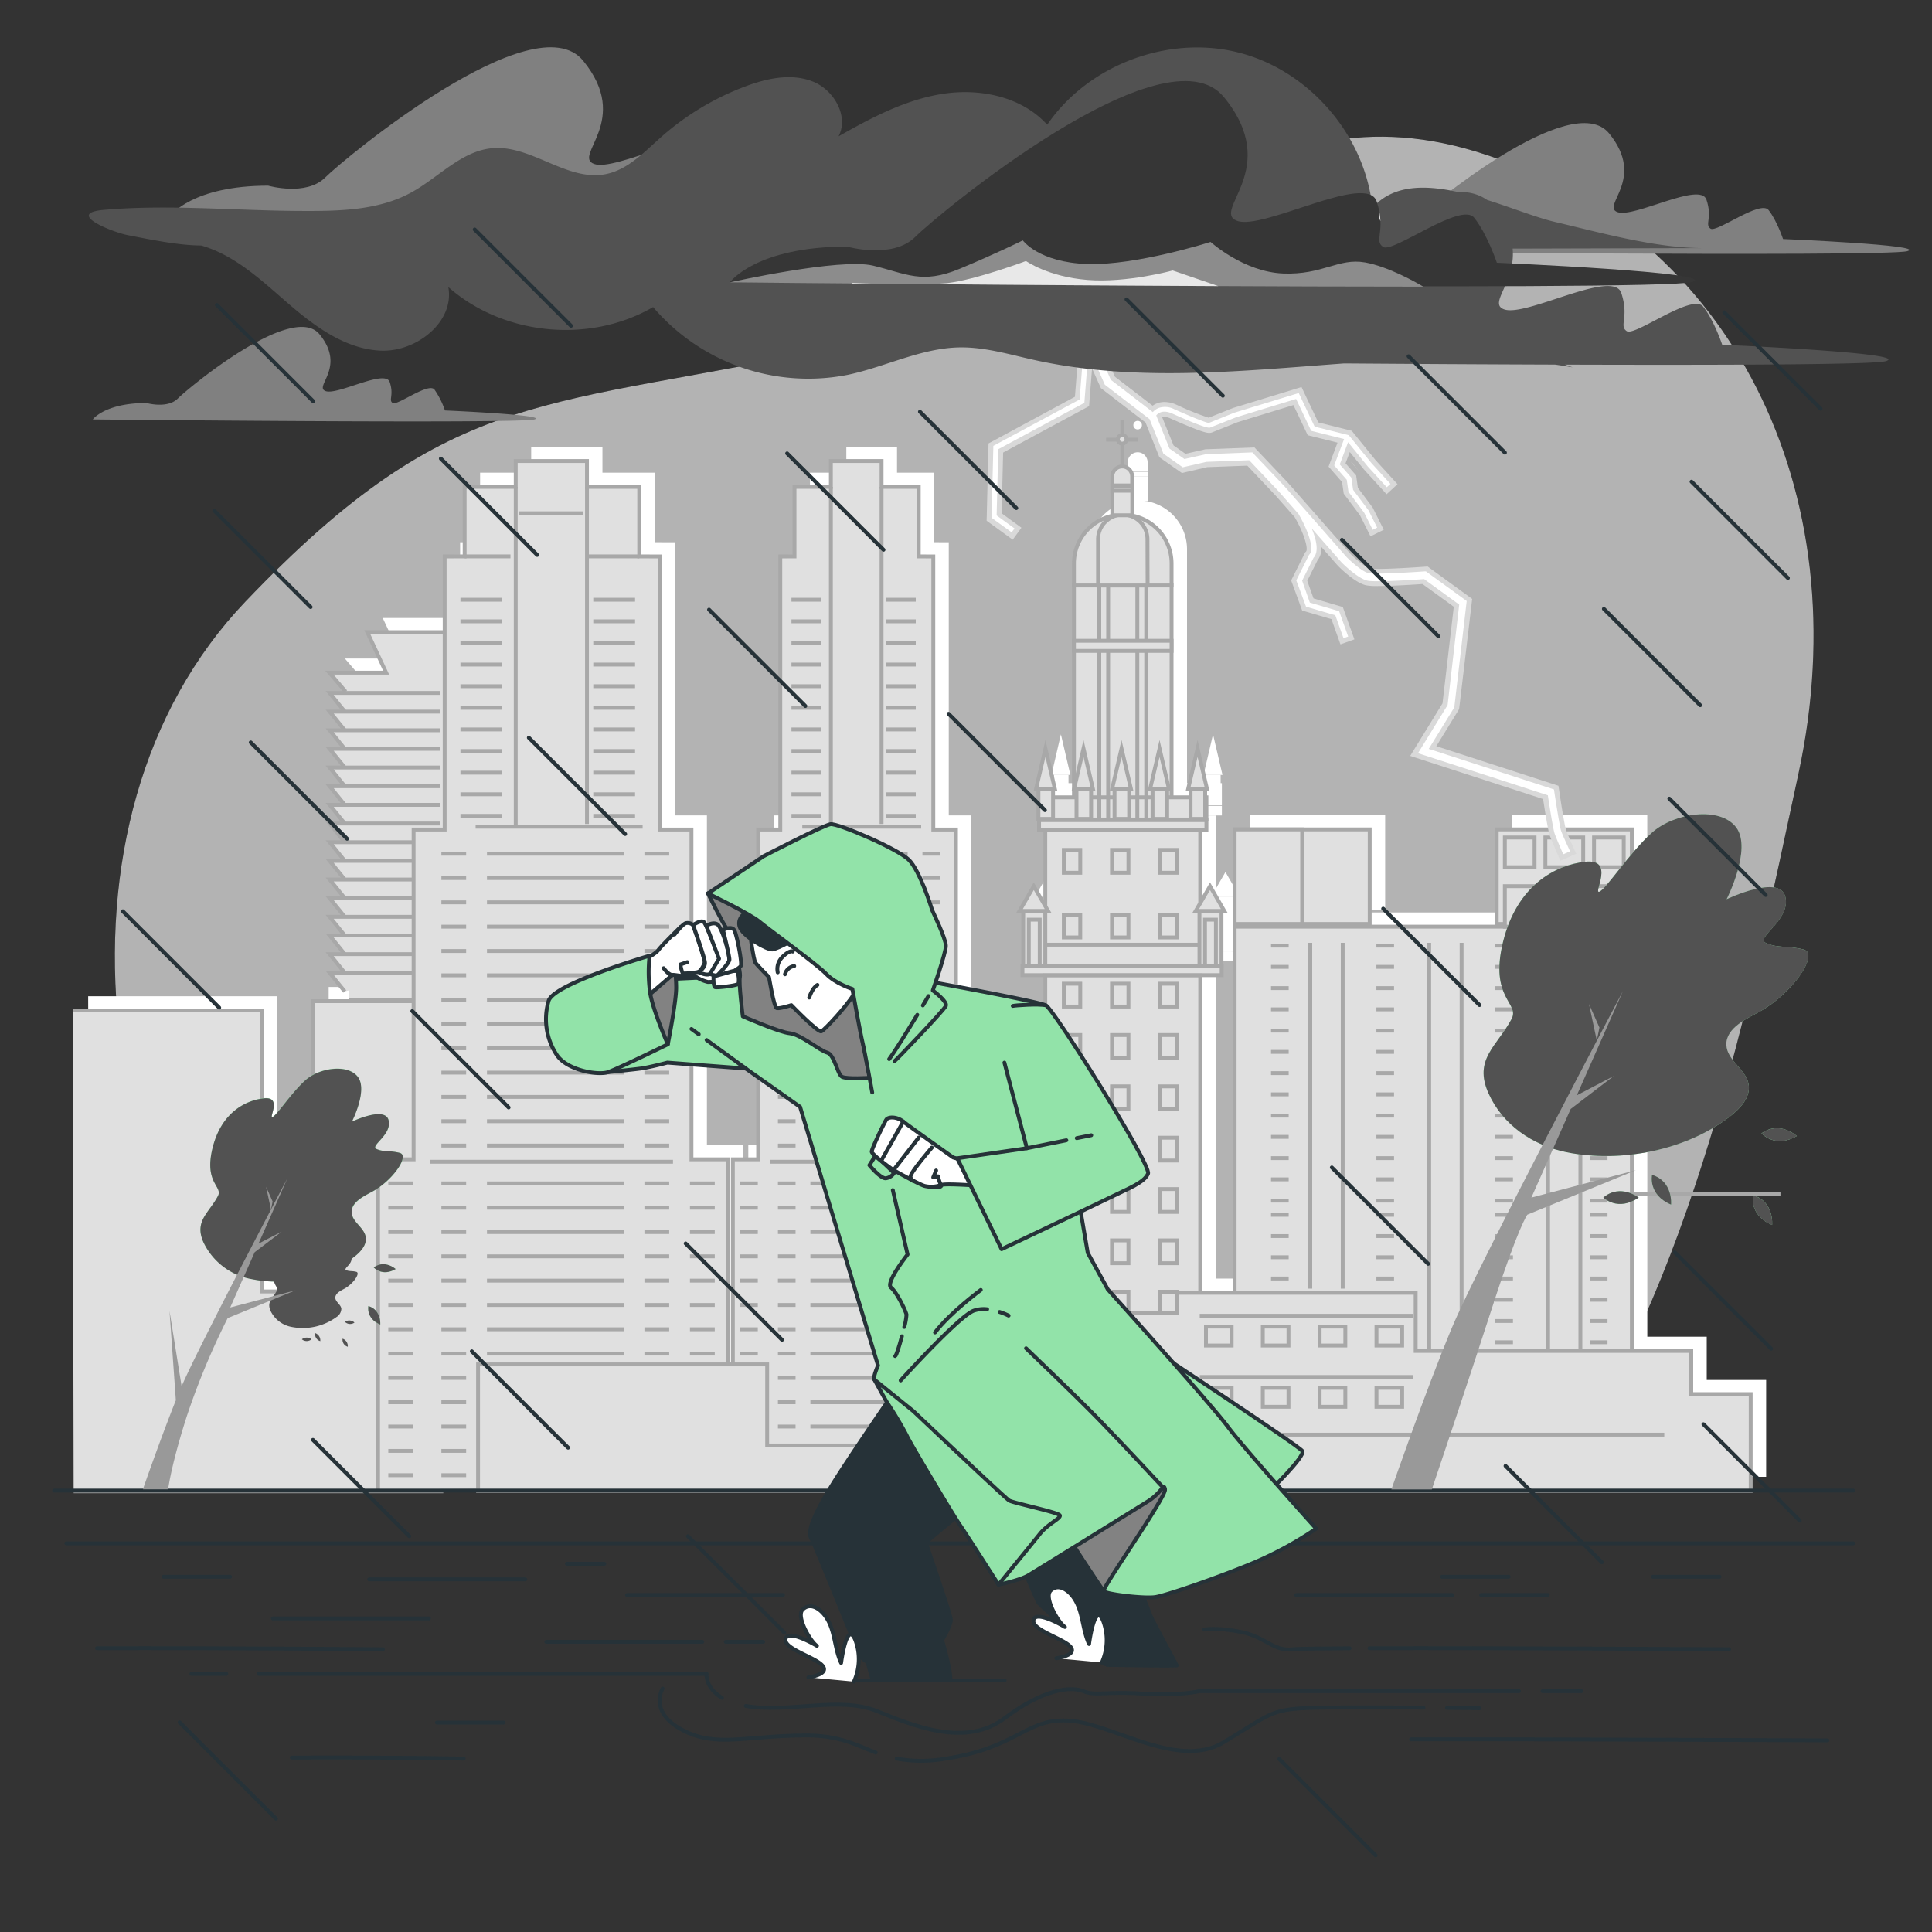 <svg xmlns="http://www.w3.org/2000/svg" viewBox="0 0 500 500"><rect x="0" y="0" width="500" height="500" fill="#333333" stroke="none"/><g id="background-simple"><path d="M400.57,386.05c38.17-54.83,52-126.15,64.87-185.8C481.36,126.63,447.52,61.17,385,40.19s-89.57,32.39-166.7,49.25S117.7,98.93,63.49,155.72C10,211.79,21.48,317.47,87.91,386.05Z"></path><path d="M400.57,386.05c38.17-54.83,52-126.15,64.87-185.8C481.36,126.63,447.52,61.17,385,40.19s-89.57,32.39-166.7,49.25S117.7,98.93,63.49,155.72C10,211.79,21.48,317.47,87.91,386.05Z" style="fill:#fff;opacity:0.7"></path></g><g id="City"><rect x="272.91" y="208.58" width="43.31" height="2.46" style="fill:#fff"></rect><rect x="268.61" y="246.24" width="51.56" height="2.46" style="fill:#fff"></rect><rect x="281.94" y="147.72" width="25.26" height="60.53" style="fill:#fff"></rect><path d="M294.57,129.52h0a12.63,12.63,0,0,1,12.63,12.63v5.69a0,0,0,0,1,0,0H281.94a0,0,0,0,1,0,0v-5.69A12.63,12.63,0,0,1,294.57,129.52Z" style="fill:#fff"></path><path d="M301,147.83H288.17V135.91a6.39,6.39,0,0,1,6.4-6.39h0a6.39,6.39,0,0,1,6.39,6.39Z" style="fill:#fff"></path><rect x="281.94" y="162.16" width="25.26" height="2.62" style="fill:#fff"></rect><rect x="272.91" y="202.68" width="43.31" height="5.74" style="fill:#fff"></rect><rect x="274.52" y="211.04" width="40.1" height="35.27" style="fill:#fff"></rect><rect x="274.52" y="248.77" width="40.1" height="132.22" style="fill:#fff"></rect><rect x="279.31" y="216.29" width="4.26" height="5.91" style="fill:#fff"></rect><rect x="291.78" y="216.29" width="4.26" height="5.91" style="fill:#fff"></rect><rect x="304.24" y="216.29" width="4.26" height="5.91" style="fill:#fff"></rect><rect x="279.31" y="233.02" width="4.26" height="5.91" style="fill:#fff"></rect><rect x="279.31" y="250.9" width="4.26" height="5.91" style="fill:#fff"></rect><rect x="291.78" y="233.02" width="4.26" height="5.91" style="fill:#fff"></rect><rect x="291.78" y="250.9" width="4.26" height="5.91" style="fill:#fff"></rect><rect x="304.24" y="233.02" width="4.26" height="5.91" style="fill:#fff"></rect><rect x="304.24" y="250.9" width="4.26" height="5.91" style="fill:#fff"></rect><rect x="279.31" y="264.19" width="4.26" height="5.91" style="fill:#fff"></rect><rect x="291.78" y="264.19" width="4.26" height="5.91" style="fill:#fff"></rect><rect x="304.24" y="264.19" width="4.26" height="5.91" style="fill:#fff"></rect><rect x="279.31" y="277.48" width="4.26" height="5.91" style="fill:#fff"></rect><rect x="291.78" y="277.48" width="4.26" height="5.91" style="fill:#fff"></rect><rect x="304.24" y="277.48" width="4.26" height="5.91" style="fill:#fff"></rect><rect x="279.31" y="290.77" width="4.26" height="5.91" style="fill:#fff"></rect><rect x="291.78" y="290.77" width="4.26" height="5.91" style="fill:#fff"></rect><rect x="304.24" y="290.77" width="4.26" height="5.91" style="fill:#fff"></rect><rect x="279.31" y="304.05" width="4.26" height="5.91" style="fill:#fff"></rect><rect x="291.78" y="304.05" width="4.26" height="5.91" style="fill:#fff"></rect><rect x="304.24" y="304.05" width="4.26" height="5.91" style="fill:#fff"></rect><rect x="279.31" y="317.34" width="4.26" height="5.91" style="fill:#fff"></rect><rect x="291.78" y="317.34" width="4.26" height="5.91" style="fill:#fff"></rect><rect x="304.24" y="317.34" width="4.26" height="5.91" style="fill:#fff"></rect><rect x="279.31" y="330.63" width="4.26" height="5.91" style="fill:#fff"></rect><rect x="291.78" y="330.63" width="4.26" height="5.91" style="fill:#fff"></rect><rect x="304.24" y="330.63" width="4.26" height="5.91" style="fill:#fff"></rect><rect x="279.31" y="343.91" width="4.26" height="5.91" style="fill:#fff"></rect><rect x="291.78" y="343.91" width="4.26" height="5.91" style="fill:#fff"></rect><rect x="304.24" y="343.91" width="4.26" height="5.91" style="fill:#fff"></rect><rect x="279.31" y="357.2" width="4.26" height="5.91" style="fill:#fff"></rect><rect x="291.78" y="357.2" width="4.26" height="5.91" style="fill:#fff"></rect><rect x="304.24" y="357.2" width="4.26" height="5.91" style="fill:#fff"></rect><rect x="268.81" y="232.04" width="5.7" height="14.27" style="fill:#fff"></rect><rect x="270.25" y="234.34" width="2.83" height="11.97" style="fill:#fff"></rect><polygon points="271.54 225.68 267.85 232.08 275.24 232.08 271.54 225.68" style="fill:#fff"></polygon><rect x="272.75" y="200.53" width="3.78" height="7.73" style="fill:#fff"></rect><polygon points="274.56 190.05 272.12 200.55 277.01 200.55 274.56 190.05" style="fill:#fff"></polygon><rect x="282.6" y="200.53" width="3.78" height="7.73" style="fill:#fff"></rect><polygon points="284.41 190.05 281.96 200.55 286.86 200.55 284.41 190.05" style="fill:#fff"></polygon><rect x="292.44" y="200.53" width="3.78" height="7.73" style="fill:#fff"></rect><polygon points="294.25 190.05 291.8 200.55 296.7 200.55 294.25 190.05" style="fill:#fff"></polygon><rect x="302.28" y="200.53" width="3.78" height="7.73" style="fill:#fff"></rect><polygon points="304.09 190.05 301.64 200.55 306.54 200.55 304.09 190.05" style="fill:#fff"></polygon><rect x="312.12" y="200.53" width="3.78" height="7.73" style="fill:#fff"></rect><polygon points="313.93 190.05 311.48 200.55 316.38 200.55 313.93 190.05" style="fill:#fff"></polygon><rect x="314.42" y="232.04" width="5.7" height="14.27" style="fill:#fff"></rect><rect x="315.85" y="234.34" width="2.83" height="11.97" style="fill:#fff"></rect><polygon points="317.15 225.68 313.45 232.08 320.84 232.08 317.15 225.68" style="fill:#fff"></polygon><rect x="291.86" y="123.28" width="5.17" height="6.4" style="fill:#fff"></rect><path d="M294.44,117.05h0a2.58,2.58,0,0,0-2.58,2.58V122H297v-2.34A2.58,2.58,0,0,0,294.44,117.05Z" style="fill:#fff"></path><rect x="291.86" y="122.1" width="5.17" height="1.19" style="fill:#fff"></rect><circle cx="294.42" cy="110.03" r="1.11" style="fill:#fff"></circle><polyline points="193.66 376.87 193.66 296.36 200.21 296.36 200.21 211.02 205.94 211.02 205.94 140.34 209.62 140.32 209.62 122.33 219.03 122.33 219.03 115.64 222.65 115.64 225.35 115.64 232.15 115.64 232.15 122.33 241.77 122.33 241.77 140.32 245.54 140.34 245.54 211.02 251.4 211.02 251.4 296.36 258.09 296.36 258.09 379.2" style="fill:#fff"></polyline><polyline points="93.45 175.31 89.25 170.42 103.94 170.42 99.05 159.93 117.93 159.93 127.67 159.93 127.67 255.03 94.29 255.03" style="fill:#fff"></polyline><polyline points="117.82 175.66 89.31 175.66 93.22 180.48" style="fill:#fff"></polyline><polyline points="117.82 180.48 89.31 180.48 93.22 185.31" style="fill:#fff"></polyline><polyline points="117.82 185.31 89.31 185.31 93.22 190.14" style="fill:#fff"></polyline><polyline points="117.82 190.14 89.31 190.14 93.22 194.97" style="fill:#fff"></polyline><polyline points="117.82 194.97 89.31 194.97 93.22 199.8" style="fill:#fff"></polyline><polyline points="117.82 199.8 89.31 199.8 93.22 204.63" style="fill:#fff"></polyline><polyline points="117.82 204.63 89.31 204.63 93.22 209.46" style="fill:#fff"></polyline><polyline points="117.82 209.46 89.31 209.46 93.22 214.29" style="fill:#fff"></polyline><polyline points="110.89 214.29 89.31 214.29 93.22 219.12" style="fill:#fff"></polyline><polyline points="110.89 219.12 89.31 219.12 93.22 223.94" style="fill:#fff"></polyline><polyline points="110.89 223.94 89.31 223.94 93.22 228.78" style="fill:#fff"></polyline><polyline points="110.89 228.78 89.31 228.78 93.22 233.6" style="fill:#fff"></polyline><polyline points="111.09 233.6 89.31 233.6 93.22 238.43" style="fill:#fff"></polyline><polyline points="111.09 238.43 89.31 238.43 93.22 243.26" style="fill:#fff"></polyline><polyline points="111.28 243.26 89.31 243.26 93.22 248.09" style="fill:#fff"></polyline><polyline points="93.22 252.92 89.31 248.09 111.09 248.09" style="fill:#fff"></polyline><polyline points="22.82 257.83 71.77 257.83 71.77 330.56 85.06 330.56 85.06 255.43 118.23 255.43 118.23 382.26 23.06 382.26" style="fill:#fff"></polyline><polyline points="101.84 381.87 101.84 296.36 111.04 296.36 111.04 211.02 119.08 211.02 119.08 140.34 124.25 140.32 124.25 122.33 137.47 122.33 137.47 115.64 142.57 115.64 146.36 115.64 155.91 115.64 155.91 122.33 169.43 122.33 169.43 140.32 174.72 140.34 174.72 211.02 182.95 211.02 182.95 296.36 192.35 296.36 192.35 380.87" style="fill:#fff"></polyline><polyline points="426.32 358.69 426.32 236.15 323.52 236.15 323.52 364.34" style="fill:#fff"></polyline><rect x="391.35" y="210.98" width="34.96" height="24.48" style="fill:#fff"></rect><rect x="323.52" y="210.98" width="34.96" height="24.48" style="fill:#fff"></rect><rect x="323.52" y="210.98" width="17.48" height="24.48" style="fill:#fff"></rect><rect x="393.45" y="225.66" width="30.77" height="10.49" style="fill:#fff"></rect><rect x="393.45" y="213.08" width="7.69" height="7.69" style="fill:#fff"></rect><rect x="403.94" y="213.08" width="9.79" height="7.69" style="fill:#fff"></rect><rect x="416.53" y="213.08" width="7.69" height="7.69" style="fill:#fff"></rect><polygon points="457.08 382.2 457.08 357.13 441.7 357.13 441.7 345.94 370.37 345.94 370.37 330.9 308.51 330.9 308.51 336.15 235.41 336.15 235.41 370.42 202.54 370.42 202.54 349.44 127.72 349.44 127.72 382.2 457.08 382.2" style="fill:#fff"></polygon><rect x="316.1" y="339.65" width="6.65" height="4.9" style="fill:#fff"></rect><rect x="330.81" y="339.65" width="6.65" height="4.9" style="fill:#fff"></rect><rect x="345.52" y="339.65" width="6.65" height="4.9" style="fill:#fff"></rect><rect x="360.23" y="339.65" width="6.65" height="4.9" style="fill:#fff"></rect><rect x="316.1" y="355.5" width="6.65" height="4.9" style="fill:#fff"></rect><rect x="330.81" y="355.5" width="6.65" height="4.9" style="fill:#fff"></rect><rect x="345.52" y="355.5" width="6.65" height="4.9" style="fill:#fff"></rect><rect x="360.23" y="355.5" width="6.65" height="4.9" style="fill:#fff"></rect><rect x="238.95" y="339.92" width="34.16" height="5.02" style="fill:#fff"></rect><rect x="238.95" y="351.48" width="34.16" height="5.02" style="fill:#fff"></rect><rect x="268.91" y="212.25" width="43.31" height="2.46" style="fill:#e0e0e0;stroke:#a8a8a8;stroke-miterlimit:10"></rect><rect x="264.61" y="249.91" width="51.56" height="2.46" style="fill:#e0e0e0;stroke:#a8a8a8;stroke-miterlimit:10"></rect><rect x="277.94" y="151.4" width="25.26" height="60.53" style="fill:#e0e0e0;stroke:#a8a8a8;stroke-miterlimit:10"></rect><path d="M290.57,133.19h0a12.63,12.63,0,0,1,12.63,12.63v5.69a0,0,0,0,1,0,0H277.94a0,0,0,0,1,0,0v-5.69A12.63,12.63,0,0,1,290.57,133.19Z" style="fill:#e0e0e0;stroke:#a8a8a8;stroke-miterlimit:10"></path><path d="M297,151.51H284.17V139.59a6.39,6.39,0,0,1,6.4-6.4h0a6.39,6.39,0,0,1,6.39,6.4Z" style="fill:#e0e0e0;stroke:#a8a8a8;stroke-miterlimit:10"></path><rect x="277.94" y="165.83" width="25.26" height="2.62" style="fill:#e0e0e0;stroke:#a8a8a8;stroke-miterlimit:10"></rect><rect x="268.91" y="206.35" width="43.31" height="5.74" style="fill:#e0e0e0;stroke:#a8a8a8;stroke-miterlimit:10"></rect><rect x="270.52" y="214.72" width="40.1" height="35.27" style="fill:#e0e0e0;stroke:#a8a8a8;stroke-miterlimit:10"></rect><rect x="270.52" y="252.44" width="40.1" height="132.22" style="fill:#e0e0e0;stroke:#a8a8a8;stroke-miterlimit:10"></rect><rect x="275.31" y="219.96" width="4.26" height="5.91" style="fill:#e0e0e0;stroke:#a8a8a8;stroke-miterlimit:10"></rect><rect x="287.78" y="219.96" width="4.26" height="5.91" style="fill:#e0e0e0;stroke:#a8a8a8;stroke-miterlimit:10"></rect><rect x="300.24" y="219.96" width="4.26" height="5.91" style="fill:#e0e0e0;stroke:#a8a8a8;stroke-miterlimit:10"></rect><rect x="275.31" y="236.7" width="4.26" height="5.91" style="fill:#e0e0e0;stroke:#a8a8a8;stroke-miterlimit:10"></rect><rect x="275.31" y="254.58" width="4.26" height="5.91" style="fill:#e0e0e0;stroke:#a8a8a8;stroke-miterlimit:10"></rect><rect x="287.78" y="236.7" width="4.26" height="5.91" style="fill:#e0e0e0;stroke:#a8a8a8;stroke-miterlimit:10"></rect><rect x="287.78" y="254.58" width="4.26" height="5.91" style="fill:#e0e0e0;stroke:#a8a8a8;stroke-miterlimit:10"></rect><rect x="300.24" y="236.7" width="4.26" height="5.91" style="fill:#e0e0e0;stroke:#a8a8a8;stroke-miterlimit:10"></rect><rect x="300.24" y="254.58" width="4.26" height="5.91" style="fill:#e0e0e0;stroke:#a8a8a8;stroke-miterlimit:10"></rect><rect x="275.31" y="267.86" width="4.26" height="5.91" style="fill:#e0e0e0;stroke:#a8a8a8;stroke-miterlimit:10"></rect><rect x="287.78" y="267.86" width="4.26" height="5.91" style="fill:#e0e0e0;stroke:#a8a8a8;stroke-miterlimit:10"></rect><rect x="300.24" y="267.86" width="4.26" height="5.91" style="fill:#e0e0e0;stroke:#a8a8a8;stroke-miterlimit:10"></rect><rect x="275.31" y="281.15" width="4.26" height="5.91" style="fill:#e0e0e0;stroke:#a8a8a8;stroke-miterlimit:10"></rect><rect x="287.78" y="281.15" width="4.26" height="5.91" style="fill:#e0e0e0;stroke:#a8a8a8;stroke-miterlimit:10"></rect><rect x="300.24" y="281.15" width="4.26" height="5.91" style="fill:#e0e0e0;stroke:#a8a8a8;stroke-miterlimit:10"></rect><rect x="275.31" y="294.44" width="4.26" height="5.91" style="fill:#e0e0e0;stroke:#a8a8a8;stroke-miterlimit:10"></rect><rect x="287.78" y="294.44" width="4.26" height="5.91" style="fill:#e0e0e0;stroke:#a8a8a8;stroke-miterlimit:10"></rect><rect x="300.24" y="294.44" width="4.26" height="5.91" style="fill:#e0e0e0;stroke:#a8a8a8;stroke-miterlimit:10"></rect><rect x="275.31" y="307.73" width="4.26" height="5.91" style="fill:#e0e0e0;stroke:#a8a8a8;stroke-miterlimit:10"></rect><rect x="287.78" y="307.73" width="4.26" height="5.91" style="fill:#e0e0e0;stroke:#a8a8a8;stroke-miterlimit:10"></rect><rect x="300.24" y="307.73" width="4.26" height="5.91" style="fill:#e0e0e0;stroke:#a8a8a8;stroke-miterlimit:10"></rect><rect x="275.31" y="321.01" width="4.26" height="5.91" style="fill:#e0e0e0;stroke:#a8a8a8;stroke-miterlimit:10"></rect><rect x="287.78" y="321.01" width="4.26" height="5.91" style="fill:#e0e0e0;stroke:#a8a8a8;stroke-miterlimit:10"></rect><rect x="300.24" y="321.01" width="4.26" height="5.91" style="fill:#e0e0e0;stroke:#a8a8a8;stroke-miterlimit:10"></rect><rect x="275.31" y="334.3" width="4.26" height="5.91" style="fill:#e0e0e0;stroke:#a8a8a8;stroke-miterlimit:10"></rect><rect x="287.78" y="334.3" width="4.26" height="5.91" style="fill:#e0e0e0;stroke:#a8a8a8;stroke-miterlimit:10"></rect><rect x="300.24" y="334.3" width="4.26" height="5.91" style="fill:#e0e0e0;stroke:#a8a8a8;stroke-miterlimit:10"></rect><rect x="275.31" y="347.59" width="4.26" height="5.91" style="fill:#e0e0e0;stroke:#a8a8a8;stroke-miterlimit:10"></rect><rect x="287.78" y="347.59" width="4.26" height="5.91" style="fill:#e0e0e0;stroke:#a8a8a8;stroke-miterlimit:10"></rect><rect x="300.24" y="347.59" width="4.26" height="5.91" style="fill:#e0e0e0;stroke:#a8a8a8;stroke-miterlimit:10"></rect><rect x="275.31" y="360.87" width="4.26" height="5.91" style="fill:#e0e0e0;stroke:#a8a8a8;stroke-miterlimit:10"></rect><rect x="287.78" y="360.87" width="4.26" height="5.91" style="fill:#e0e0e0;stroke:#a8a8a8;stroke-miterlimit:10"></rect><rect x="300.24" y="360.87" width="4.26" height="5.91" style="fill:#e0e0e0;stroke:#a8a8a8;stroke-miterlimit:10"></rect><rect x="264.81" y="235.71" width="5.7" height="14.27" style="fill:#e0e0e0;stroke:#a8a8a8;stroke-miterlimit:10"></rect><rect x="266.25" y="238.01" width="2.83" height="11.97" style="fill:#e0e0e0;stroke:#a8a8a8;stroke-miterlimit:10"></rect><polygon points="267.54 229.35 263.85 235.75 271.24 235.75 267.54 229.35" style="fill:#e0e0e0;stroke:#a8a8a8;stroke-miterlimit:10"></polygon><rect x="268.75" y="204.2" width="3.78" height="7.73" style="fill:#e0e0e0;stroke:#a8a8a8;stroke-miterlimit:10"></rect><polygon points="270.56 193.72 268.12 204.22 273.01 204.22 270.56 193.72" style="fill:#e0e0e0;stroke:#a8a8a8;stroke-miterlimit:10"></polygon><rect x="278.6" y="204.2" width="3.78" height="7.73" style="fill:#e0e0e0;stroke:#a8a8a8;stroke-miterlimit:10"></rect><polygon points="280.41 193.72 277.96 204.22 282.86 204.22 280.41 193.72" style="fill:#e0e0e0;stroke:#a8a8a8;stroke-miterlimit:10"></polygon><rect x="288.44" y="204.2" width="3.78" height="7.73" style="fill:#e0e0e0;stroke:#a8a8a8;stroke-miterlimit:10"></rect><polygon points="290.25 193.72 287.8 204.22 292.7 204.22 290.25 193.72" style="fill:#e0e0e0;stroke:#a8a8a8;stroke-miterlimit:10"></polygon><rect x="298.28" y="204.2" width="3.78" height="7.73" style="fill:#e0e0e0;stroke:#a8a8a8;stroke-miterlimit:10"></rect><polygon points="300.09 193.72 297.64 204.22 302.54 204.22 300.09 193.72" style="fill:#e0e0e0;stroke:#a8a8a8;stroke-miterlimit:10"></polygon><rect x="308.12" y="204.2" width="3.78" height="7.73" style="fill:#e0e0e0;stroke:#a8a8a8;stroke-miterlimit:10"></rect><polygon points="309.93 193.72 307.48 204.22 312.38 204.22 309.93 193.72" style="fill:#e0e0e0;stroke:#a8a8a8;stroke-miterlimit:10"></polygon><rect x="310.42" y="235.71" width="5.7" height="14.27" style="fill:#e0e0e0;stroke:#a8a8a8;stroke-miterlimit:10"></rect><rect x="311.85" y="238.01" width="2.83" height="11.97" style="fill:#e0e0e0;stroke:#a8a8a8;stroke-miterlimit:10"></rect><polygon points="313.15 229.35 309.45 235.75 316.84 235.75 313.15 229.35" style="fill:#e0e0e0;stroke:#a8a8a8;stroke-miterlimit:10"></polygon><line x1="284.5" y1="151.38" x2="284.5" y2="165.91" style="fill:#e0e0e0;stroke:#a8a8a8;stroke-miterlimit:10"></line><line x1="286.79" y1="151.38" x2="286.79" y2="165.91" style="fill:#e0e0e0;stroke:#a8a8a8;stroke-miterlimit:10"></line><line x1="284.5" y1="168.44" x2="284.5" y2="211.93" style="fill:#e0e0e0;stroke:#a8a8a8;stroke-miterlimit:10"></line><line x1="286.79" y1="168.44" x2="286.79" y2="211.93" style="fill:#e0e0e0;stroke:#a8a8a8;stroke-miterlimit:10"></line><line x1="294.34" y1="151.38" x2="294.34" y2="165.91" style="fill:#e0e0e0;stroke:#a8a8a8;stroke-miterlimit:10"></line><line x1="296.64" y1="151.38" x2="296.64" y2="165.91" style="fill:#e0e0e0;stroke:#a8a8a8;stroke-miterlimit:10"></line><line x1="294.34" y1="168.44" x2="294.34" y2="211.93" style="fill:#e0e0e0;stroke:#a8a8a8;stroke-miterlimit:10"></line><line x1="296.64" y1="168.44" x2="296.64" y2="211.93" style="fill:#e0e0e0;stroke:#a8a8a8;stroke-miterlimit:10"></line><rect x="287.86" y="126.95" width="5.17" height="6.4" style="fill:#e0e0e0;stroke:#a8a8a8;stroke-miterlimit:10"></rect><path d="M290.44,120.72h0a2.59,2.59,0,0,0-2.58,2.58v2.34H293V123.3A2.59,2.59,0,0,0,290.44,120.72Z" style="fill:#e0e0e0;stroke:#a8a8a8;stroke-miterlimit:10"></path><rect x="287.86" y="125.78" width="5.17" height="1.19" style="fill:#e0e0e0;stroke:#a8a8a8;stroke-miterlimit:10"></rect><line x1="290.44" y1="120.72" x2="290.44" y2="108.62" style="fill:#e0e0e0;stroke:#a8a8a8;stroke-miterlimit:10"></line><line x1="286.26" y1="113.79" x2="294.58" y2="113.79" style="fill:#e0e0e0;stroke:#a8a8a8;stroke-miterlimit:10"></line><path d="M291.53,113.7a1.11,1.11,0,1,0-1.11,1.11A1.11,1.11,0,0,0,291.53,113.7Z" style="fill:#e0e0e0;stroke:#a8a8a8;stroke-miterlimit:10"></path><line x1="270.51" y1="244.49" x2="310.25" y2="244.49" style="fill:#e0e0e0;stroke:#a8a8a8;stroke-miterlimit:10"></line><polyline points="189.66 380.54 189.66 300.03 196.21 300.03 196.21 214.69 201.94 214.69 201.94 144.01 205.62 143.99 205.62 126 215.03 126 215.03 119.31 218.65 119.31 221.35 119.31 228.15 119.31 228.15 126 237.77 126 237.77 143.99 241.54 144.01 241.54 214.69 247.4 214.69 247.4 300.03 254.09 300.03 254.09 382.88" style="fill:#e0e0e0;stroke:#a8a8a8;stroke-miterlimit:10"></polyline><line x1="215.03" y1="126" x2="215.03" y2="213.95" style="fill:#e0e0e0;stroke:#a8a8a8;stroke-miterlimit:10"></line><line x1="228.15" y1="126" x2="228.15" y2="213.25" style="fill:#e0e0e0;stroke:#a8a8a8;stroke-miterlimit:10"></line><line x1="207.63" y1="213.95" x2="238.4" y2="213.95" style="fill:#e0e0e0;stroke:#a8a8a8;stroke-miterlimit:10"></line><line x1="199.24" y1="300.66" x2="244" y2="300.66" style="fill:#e0e0e0;stroke:#a8a8a8;stroke-miterlimit:10"></line><line x1="209.73" y1="220.94" x2="234.9" y2="220.94" style="fill:#e0e0e0;stroke:#a8a8a8;stroke-miterlimit:10"></line><line x1="209.73" y1="227.24" x2="234.9" y2="227.24" style="fill:#e0e0e0;stroke:#a8a8a8;stroke-miterlimit:10"></line><line x1="209.73" y1="233.53" x2="234.9" y2="233.53" style="fill:#e0e0e0;stroke:#a8a8a8;stroke-miterlimit:10"></line><line x1="209.73" y1="239.82" x2="234.9" y2="239.82" style="fill:#e0e0e0;stroke:#a8a8a8;stroke-miterlimit:10"></line><line x1="209.73" y1="246.12" x2="234.9" y2="246.12" style="fill:#e0e0e0;stroke:#a8a8a8;stroke-miterlimit:10"></line><line x1="209.73" y1="252.41" x2="234.9" y2="252.41" style="fill:#e0e0e0;stroke:#a8a8a8;stroke-miterlimit:10"></line><line x1="209.73" y1="258.71" x2="234.9" y2="258.71" style="fill:#e0e0e0;stroke:#a8a8a8;stroke-miterlimit:10"></line><line x1="209.73" y1="265" x2="234.9" y2="265" style="fill:#e0e0e0;stroke:#a8a8a8;stroke-miterlimit:10"></line><line x1="209.73" y1="271.29" x2="234.9" y2="271.29" style="fill:#e0e0e0;stroke:#a8a8a8;stroke-miterlimit:10"></line><line x1="209.73" y1="277.59" x2="234.9" y2="277.59" style="fill:#e0e0e0;stroke:#a8a8a8;stroke-miterlimit:10"></line><line x1="209.73" y1="283.88" x2="234.9" y2="283.88" style="fill:#e0e0e0;stroke:#a8a8a8;stroke-miterlimit:10"></line><line x1="209.73" y1="290.17" x2="234.9" y2="290.17" style="fill:#e0e0e0;stroke:#a8a8a8;stroke-miterlimit:10"></line><line x1="209.73" y1="296.47" x2="234.9" y2="296.47" style="fill:#e0e0e0;stroke:#a8a8a8;stroke-miterlimit:10"></line><line x1="209.73" y1="306.26" x2="234.9" y2="306.26" style="fill:#e0e0e0;stroke:#a8a8a8;stroke-miterlimit:10"></line><line x1="209.73" y1="312.55" x2="234.9" y2="312.55" style="fill:#e0e0e0;stroke:#a8a8a8;stroke-miterlimit:10"></line><line x1="209.73" y1="318.85" x2="234.9" y2="318.85" style="fill:#e0e0e0;stroke:#a8a8a8;stroke-miterlimit:10"></line><line x1="209.73" y1="325.14" x2="234.9" y2="325.14" style="fill:#e0e0e0;stroke:#a8a8a8;stroke-miterlimit:10"></line><line x1="209.73" y1="331.43" x2="234.9" y2="331.43" style="fill:#e0e0e0;stroke:#a8a8a8;stroke-miterlimit:10"></line><line x1="209.73" y1="337.73" x2="234.9" y2="337.73" style="fill:#e0e0e0;stroke:#a8a8a8;stroke-miterlimit:10"></line><line x1="209.73" y1="344.02" x2="230.71" y2="344.02" style="fill:#e0e0e0;stroke:#a8a8a8;stroke-miterlimit:10"></line><line x1="209.73" y1="350.31" x2="230.71" y2="350.31" style="fill:#e0e0e0;stroke:#a8a8a8;stroke-miterlimit:10"></line><line x1="209.73" y1="356.61" x2="230.71" y2="356.61" style="fill:#e0e0e0;stroke:#a8a8a8;stroke-miterlimit:10"></line><line x1="209.73" y1="362.9" x2="230.71" y2="362.9" style="fill:#e0e0e0;stroke:#a8a8a8;stroke-miterlimit:10"></line><line x1="209.73" y1="369.19" x2="230.71" y2="369.19" style="fill:#e0e0e0;stroke:#a8a8a8;stroke-miterlimit:10"></line><line x1="205.89" y1="220.94" x2="201.33" y2="220.94" style="fill:#e0e0e0;stroke:#a8a8a8;stroke-miterlimit:10"></line><line x1="205.89" y1="227.24" x2="201.33" y2="227.24" style="fill:#e0e0e0;stroke:#a8a8a8;stroke-miterlimit:10"></line><line x1="205.89" y1="233.53" x2="201.33" y2="233.53" style="fill:#e0e0e0;stroke:#a8a8a8;stroke-miterlimit:10"></line><line x1="205.89" y1="239.82" x2="201.33" y2="239.82" style="fill:#e0e0e0;stroke:#a8a8a8;stroke-miterlimit:10"></line><line x1="205.89" y1="246.12" x2="201.33" y2="246.12" style="fill:#e0e0e0;stroke:#a8a8a8;stroke-miterlimit:10"></line><line x1="205.89" y1="252.41" x2="201.33" y2="252.41" style="fill:#e0e0e0;stroke:#a8a8a8;stroke-miterlimit:10"></line><line x1="205.89" y1="258.71" x2="201.33" y2="258.71" style="fill:#e0e0e0;stroke:#a8a8a8;stroke-miterlimit:10"></line><line x1="205.89" y1="265" x2="201.33" y2="265" style="fill:#e0e0e0;stroke:#a8a8a8;stroke-miterlimit:10"></line><line x1="205.89" y1="271.29" x2="201.33" y2="271.29" style="fill:#e0e0e0;stroke:#a8a8a8;stroke-miterlimit:10"></line><line x1="205.89" y1="277.59" x2="201.33" y2="277.59" style="fill:#e0e0e0;stroke:#a8a8a8;stroke-miterlimit:10"></line><line x1="205.89" y1="283.88" x2="201.33" y2="283.88" style="fill:#e0e0e0;stroke:#a8a8a8;stroke-miterlimit:10"></line><line x1="205.89" y1="290.17" x2="201.33" y2="290.17" style="fill:#e0e0e0;stroke:#a8a8a8;stroke-miterlimit:10"></line><line x1="205.89" y1="296.47" x2="201.33" y2="296.47" style="fill:#e0e0e0;stroke:#a8a8a8;stroke-miterlimit:10"></line><line x1="243.3" y1="220.94" x2="238.73" y2="220.94" style="fill:#e0e0e0;stroke:#a8a8a8;stroke-miterlimit:10"></line><line x1="243.3" y1="227.24" x2="238.73" y2="227.24" style="fill:#e0e0e0;stroke:#a8a8a8;stroke-miterlimit:10"></line><line x1="243.3" y1="233.53" x2="238.73" y2="233.53" style="fill:#e0e0e0;stroke:#a8a8a8;stroke-miterlimit:10"></line><line x1="243.3" y1="239.82" x2="238.73" y2="239.82" style="fill:#e0e0e0;stroke:#a8a8a8;stroke-miterlimit:10"></line><line x1="243.3" y1="246.12" x2="238.73" y2="246.12" style="fill:#e0e0e0;stroke:#a8a8a8;stroke-miterlimit:10"></line><line x1="243.3" y1="252.41" x2="238.73" y2="252.41" style="fill:#e0e0e0;stroke:#a8a8a8;stroke-miterlimit:10"></line><line x1="243.3" y1="258.71" x2="238.73" y2="258.71" style="fill:#e0e0e0;stroke:#a8a8a8;stroke-miterlimit:10"></line><line x1="243.3" y1="265" x2="238.73" y2="265" style="fill:#e0e0e0;stroke:#a8a8a8;stroke-miterlimit:10"></line><line x1="243.3" y1="271.29" x2="238.73" y2="271.29" style="fill:#e0e0e0;stroke:#a8a8a8;stroke-miterlimit:10"></line><line x1="243.3" y1="277.59" x2="238.73" y2="277.59" style="fill:#e0e0e0;stroke:#a8a8a8;stroke-miterlimit:10"></line><line x1="243.3" y1="283.88" x2="238.73" y2="283.88" style="fill:#e0e0e0;stroke:#a8a8a8;stroke-miterlimit:10"></line><line x1="243.3" y1="290.17" x2="238.73" y2="290.17" style="fill:#e0e0e0;stroke:#a8a8a8;stroke-miterlimit:10"></line><line x1="243.3" y1="296.47" x2="238.73" y2="296.47" style="fill:#e0e0e0;stroke:#a8a8a8;stroke-miterlimit:10"></line><line x1="205.89" y1="306.26" x2="201.33" y2="306.26" style="fill:#e0e0e0;stroke:#a8a8a8;stroke-miterlimit:10"></line><line x1="205.89" y1="312.55" x2="201.33" y2="312.55" style="fill:#e0e0e0;stroke:#a8a8a8;stroke-miterlimit:10"></line><line x1="205.89" y1="318.85" x2="201.33" y2="318.85" style="fill:#e0e0e0;stroke:#a8a8a8;stroke-miterlimit:10"></line><line x1="205.89" y1="325.14" x2="201.33" y2="325.14" style="fill:#e0e0e0;stroke:#a8a8a8;stroke-miterlimit:10"></line><line x1="205.89" y1="331.43" x2="201.33" y2="331.43" style="fill:#e0e0e0;stroke:#a8a8a8;stroke-miterlimit:10"></line><line x1="205.89" y1="337.73" x2="201.33" y2="337.73" style="fill:#e0e0e0;stroke:#a8a8a8;stroke-miterlimit:10"></line><line x1="205.89" y1="344.02" x2="201.33" y2="344.02" style="fill:#e0e0e0;stroke:#a8a8a8;stroke-miterlimit:10"></line><line x1="205.89" y1="350.31" x2="201.33" y2="350.31" style="fill:#e0e0e0;stroke:#a8a8a8;stroke-miterlimit:10"></line><line x1="205.89" y1="356.61" x2="201.33" y2="356.61" style="fill:#e0e0e0;stroke:#a8a8a8;stroke-miterlimit:10"></line><line x1="205.89" y1="362.9" x2="201.33" y2="362.9" style="fill:#e0e0e0;stroke:#a8a8a8;stroke-miterlimit:10"></line><line x1="205.89" y1="369.19" x2="201.33" y2="369.19" style="fill:#e0e0e0;stroke:#a8a8a8;stroke-miterlimit:10"></line><line x1="196.12" y1="306.26" x2="191.55" y2="306.26" style="fill:#e0e0e0;stroke:#a8a8a8;stroke-miterlimit:10"></line><line x1="196.12" y1="312.55" x2="191.55" y2="312.55" style="fill:#e0e0e0;stroke:#a8a8a8;stroke-miterlimit:10"></line><line x1="196.12" y1="318.85" x2="191.55" y2="318.85" style="fill:#e0e0e0;stroke:#a8a8a8;stroke-miterlimit:10"></line><line x1="196.12" y1="325.14" x2="191.55" y2="325.14" style="fill:#e0e0e0;stroke:#a8a8a8;stroke-miterlimit:10"></line><line x1="196.12" y1="331.43" x2="191.55" y2="331.43" style="fill:#e0e0e0;stroke:#a8a8a8;stroke-miterlimit:10"></line><line x1="196.12" y1="337.73" x2="191.55" y2="337.73" style="fill:#e0e0e0;stroke:#a8a8a8;stroke-miterlimit:10"></line><line x1="196.12" y1="344.02" x2="191.55" y2="344.02" style="fill:#e0e0e0;stroke:#a8a8a8;stroke-miterlimit:10"></line><line x1="196.12" y1="350.31" x2="191.55" y2="350.31" style="fill:#e0e0e0;stroke:#a8a8a8;stroke-miterlimit:10"></line><line x1="243.3" y1="306.26" x2="238.73" y2="306.26" style="fill:#e0e0e0;stroke:#a8a8a8;stroke-miterlimit:10"></line><line x1="243.3" y1="312.55" x2="238.73" y2="312.55" style="fill:#e0e0e0;stroke:#a8a8a8;stroke-miterlimit:10"></line><line x1="243.3" y1="318.85" x2="238.73" y2="318.85" style="fill:#e0e0e0;stroke:#a8a8a8;stroke-miterlimit:10"></line><line x1="243.3" y1="325.14" x2="238.73" y2="325.14" style="fill:#e0e0e0;stroke:#a8a8a8;stroke-miterlimit:10"></line><line x1="243.3" y1="331.43" x2="238.73" y2="331.43" style="fill:#e0e0e0;stroke:#a8a8a8;stroke-miterlimit:10"></line><line x1="243.3" y1="337.73" x2="238.73" y2="337.73" style="fill:#e0e0e0;stroke:#a8a8a8;stroke-miterlimit:10"></line><line x1="251.69" y1="306.26" x2="247.12" y2="306.26" style="fill:#e0e0e0;stroke:#a8a8a8;stroke-miterlimit:10"></line><line x1="251.69" y1="312.55" x2="247.12" y2="312.55" style="fill:#e0e0e0;stroke:#a8a8a8;stroke-miterlimit:10"></line><line x1="251.69" y1="318.85" x2="247.12" y2="318.85" style="fill:#e0e0e0;stroke:#a8a8a8;stroke-miterlimit:10"></line><line x1="251.69" y1="325.14" x2="247.12" y2="325.14" style="fill:#e0e0e0;stroke:#a8a8a8;stroke-miterlimit:10"></line><line x1="251.69" y1="331.43" x2="247.12" y2="331.43" style="fill:#e0e0e0;stroke:#a8a8a8;stroke-miterlimit:10"></line><line x1="251.69" y1="337.73" x2="247.12" y2="337.73" style="fill:#e0e0e0;stroke:#a8a8a8;stroke-miterlimit:10"></line><line x1="204.83" y1="155.21" x2="212.53" y2="155.21" style="fill:#e0e0e0;stroke:#a8a8a8;stroke-miterlimit:10"></line><line x1="204.83" y1="160.8" x2="212.53" y2="160.8" style="fill:#e0e0e0;stroke:#a8a8a8;stroke-miterlimit:10"></line><line x1="204.83" y1="166.4" x2="212.53" y2="166.4" style="fill:#e0e0e0;stroke:#a8a8a8;stroke-miterlimit:10"></line><line x1="204.83" y1="171.99" x2="212.53" y2="171.99" style="fill:#e0e0e0;stroke:#a8a8a8;stroke-miterlimit:10"></line><line x1="204.83" y1="177.59" x2="212.53" y2="177.59" style="fill:#e0e0e0;stroke:#a8a8a8;stroke-miterlimit:10"></line><line x1="204.83" y1="183.18" x2="212.53" y2="183.18" style="fill:#e0e0e0;stroke:#a8a8a8;stroke-miterlimit:10"></line><line x1="204.83" y1="188.78" x2="212.53" y2="188.78" style="fill:#e0e0e0;stroke:#a8a8a8;stroke-miterlimit:10"></line><line x1="204.83" y1="194.37" x2="212.53" y2="194.37" style="fill:#e0e0e0;stroke:#a8a8a8;stroke-miterlimit:10"></line><line x1="204.83" y1="199.97" x2="212.53" y2="199.97" style="fill:#e0e0e0;stroke:#a8a8a8;stroke-miterlimit:10"></line><line x1="204.83" y1="205.56" x2="212.53" y2="205.56" style="fill:#e0e0e0;stroke:#a8a8a8;stroke-miterlimit:10"></line><line x1="204.83" y1="211.15" x2="212.53" y2="211.15" style="fill:#e0e0e0;stroke:#a8a8a8;stroke-miterlimit:10"></line><line x1="229.31" y1="155.21" x2="237" y2="155.21" style="fill:#e0e0e0;stroke:#a8a8a8;stroke-miterlimit:10"></line><line x1="229.31" y1="160.8" x2="237" y2="160.8" style="fill:#e0e0e0;stroke:#a8a8a8;stroke-miterlimit:10"></line><line x1="229.31" y1="166.4" x2="237" y2="166.4" style="fill:#e0e0e0;stroke:#a8a8a8;stroke-miterlimit:10"></line><line x1="229.31" y1="171.99" x2="237" y2="171.99" style="fill:#e0e0e0;stroke:#a8a8a8;stroke-miterlimit:10"></line><line x1="229.31" y1="177.59" x2="237" y2="177.59" style="fill:#e0e0e0;stroke:#a8a8a8;stroke-miterlimit:10"></line><line x1="229.31" y1="183.18" x2="237" y2="183.18" style="fill:#e0e0e0;stroke:#a8a8a8;stroke-miterlimit:10"></line><line x1="229.31" y1="188.78" x2="237" y2="188.78" style="fill:#e0e0e0;stroke:#a8a8a8;stroke-miterlimit:10"></line><line x1="229.31" y1="194.37" x2="237" y2="194.37" style="fill:#e0e0e0;stroke:#a8a8a8;stroke-miterlimit:10"></line><line x1="229.31" y1="199.97" x2="237" y2="199.97" style="fill:#e0e0e0;stroke:#a8a8a8;stroke-miterlimit:10"></line><line x1="229.31" y1="205.56" x2="237" y2="205.56" style="fill:#e0e0e0;stroke:#a8a8a8;stroke-miterlimit:10"></line><line x1="229.31" y1="211.15" x2="237" y2="211.15" style="fill:#e0e0e0;stroke:#a8a8a8;stroke-miterlimit:10"></line><polyline points="89.45 178.99 85.25 174.09 99.94 174.09 95.05 163.6 113.93 163.6 123.67 163.6 123.67 258.71 90.29 258.71" style="fill:#e0e0e0;stroke:#a8a8a8;stroke-miterlimit:10"></polyline><polyline points="113.82 179.33 85.31 179.33 89.22 184.16" style="fill:#e0e0e0;stroke:#a8a8a8;stroke-miterlimit:10"></polyline><polyline points="113.82 184.16 85.31 184.16 89.22 188.99" style="fill:#e0e0e0;stroke:#a8a8a8;stroke-miterlimit:10"></polyline><polyline points="113.82 188.99 85.31 188.99 89.22 193.81" style="fill:#e0e0e0;stroke:#a8a8a8;stroke-miterlimit:10"></polyline><polyline points="113.82 193.81 85.31 193.81 89.22 198.64" style="fill:#e0e0e0;stroke:#a8a8a8;stroke-miterlimit:10"></polyline><polyline points="113.82 198.64 85.31 198.64 89.22 203.47" style="fill:#e0e0e0;stroke:#a8a8a8;stroke-miterlimit:10"></polyline><polyline points="113.82 203.47 85.31 203.47 89.22 208.3" style="fill:#e0e0e0;stroke:#a8a8a8;stroke-miterlimit:10"></polyline><polyline points="113.82 208.3 85.31 208.3 89.22 213.13" style="fill:#e0e0e0;stroke:#a8a8a8;stroke-miterlimit:10"></polyline><polyline points="113.82 213.13 85.31 213.13 89.22 217.96" style="fill:#e0e0e0;stroke:#a8a8a8;stroke-miterlimit:10"></polyline><polyline points="106.89 217.96 85.31 217.96 89.22 222.79" style="fill:#e0e0e0;stroke:#a8a8a8;stroke-miterlimit:10"></polyline><polyline points="106.89 222.79 85.31 222.79 89.22 227.62" style="fill:#e0e0e0;stroke:#a8a8a8;stroke-miterlimit:10"></polyline><polyline points="106.89 227.62 85.31 227.62 89.22 232.45" style="fill:#e0e0e0;stroke:#a8a8a8;stroke-miterlimit:10"></polyline><polyline points="106.89 232.45 85.31 232.45 89.22 237.28" style="fill:#e0e0e0;stroke:#a8a8a8;stroke-miterlimit:10"></polyline><polyline points="107.09 237.28 85.31 237.28 89.22 242.1" style="fill:#e0e0e0;stroke:#a8a8a8;stroke-miterlimit:10"></polyline><polyline points="107.09 242.1 85.31 242.1 89.22 246.93" style="fill:#e0e0e0;stroke:#a8a8a8;stroke-miterlimit:10"></polyline><polyline points="107.28 246.93 85.31 246.93 89.22 251.76" style="fill:#e0e0e0;stroke:#a8a8a8;stroke-miterlimit:10"></polyline><polyline points="89.22 256.59 85.31 251.76 107.09 251.76" style="fill:#e0e0e0;stroke:#a8a8a8;stroke-miterlimit:10"></polyline><polyline points="18.82 261.5 67.77 261.5 67.77 334.23 81.06 334.23 81.06 259.1 114.23 259.1 114.23 385.94 19.06 385.94" style="fill:#e0e0e0;stroke:#a8a8a8;stroke-miterlimit:10"></polyline><polyline points="97.84 385.54 97.84 300.03 107.04 300.03 107.04 214.69 115.08 214.69 115.08 144.01 120.25 143.99 120.25 126 133.47 126 133.47 119.31 138.57 119.31 142.36 119.31 151.91 119.31 151.91 126 165.43 126 165.43 143.99 170.72 144.01 170.72 214.69 178.95 214.69 178.95 300.03 188.35 300.03 188.35 384.54" style="fill:#e0e0e0;stroke:#a8a8a8;stroke-miterlimit:10"></polyline><line x1="133.47" y1="126" x2="133.47" y2="213.95" style="fill:#e0e0e0;stroke:#a8a8a8;stroke-miterlimit:10"></line><line x1="151.91" y1="126" x2="151.91" y2="213.25" style="fill:#e0e0e0;stroke:#a8a8a8;stroke-miterlimit:10"></line><line x1="123.09" y1="213.95" x2="166.31" y2="213.95" style="fill:#e0e0e0;stroke:#a8a8a8;stroke-miterlimit:10"></line><line x1="111.3" y1="300.66" x2="174.17" y2="300.66" style="fill:#e0e0e0;stroke:#a8a8a8;stroke-miterlimit:10"></line><line x1="126.03" y1="220.94" x2="161.4" y2="220.94" style="fill:#e0e0e0;stroke:#a8a8a8;stroke-miterlimit:10"></line><line x1="126.03" y1="227.24" x2="161.4" y2="227.24" style="fill:#e0e0e0;stroke:#a8a8a8;stroke-miterlimit:10"></line><line x1="126.03" y1="233.53" x2="161.4" y2="233.53" style="fill:#e0e0e0;stroke:#a8a8a8;stroke-miterlimit:10"></line><line x1="126.03" y1="239.82" x2="161.4" y2="239.82" style="fill:#e0e0e0;stroke:#a8a8a8;stroke-miterlimit:10"></line><line x1="126.03" y1="246.12" x2="161.4" y2="246.12" style="fill:#e0e0e0;stroke:#a8a8a8;stroke-miterlimit:10"></line><line x1="126.03" y1="252.41" x2="161.4" y2="252.41" style="fill:#e0e0e0;stroke:#a8a8a8;stroke-miterlimit:10"></line><line x1="126.03" y1="258.71" x2="161.4" y2="258.71" style="fill:#e0e0e0;stroke:#a8a8a8;stroke-miterlimit:10"></line><line x1="126.03" y1="265" x2="161.4" y2="265" style="fill:#e0e0e0;stroke:#a8a8a8;stroke-miterlimit:10"></line><line x1="126.03" y1="271.29" x2="161.4" y2="271.29" style="fill:#e0e0e0;stroke:#a8a8a8;stroke-miterlimit:10"></line><line x1="126.03" y1="277.59" x2="161.4" y2="277.59" style="fill:#e0e0e0;stroke:#a8a8a8;stroke-miterlimit:10"></line><line x1="126.03" y1="283.88" x2="161.4" y2="283.88" style="fill:#e0e0e0;stroke:#a8a8a8;stroke-miterlimit:10"></line><line x1="126.03" y1="290.17" x2="161.4" y2="290.17" style="fill:#e0e0e0;stroke:#a8a8a8;stroke-miterlimit:10"></line><line x1="126.03" y1="296.47" x2="161.4" y2="296.47" style="fill:#e0e0e0;stroke:#a8a8a8;stroke-miterlimit:10"></line><line x1="126.03" y1="306.26" x2="161.4" y2="306.26" style="fill:#e0e0e0;stroke:#a8a8a8;stroke-miterlimit:10"></line><line x1="126.03" y1="312.55" x2="161.4" y2="312.55" style="fill:#e0e0e0;stroke:#a8a8a8;stroke-miterlimit:10"></line><line x1="126.03" y1="318.85" x2="161.4" y2="318.85" style="fill:#e0e0e0;stroke:#a8a8a8;stroke-miterlimit:10"></line><line x1="126.03" y1="325.14" x2="161.4" y2="325.14" style="fill:#e0e0e0;stroke:#a8a8a8;stroke-miterlimit:10"></line><line x1="126.03" y1="331.43" x2="161.4" y2="331.43" style="fill:#e0e0e0;stroke:#a8a8a8;stroke-miterlimit:10"></line><line x1="126.03" y1="337.73" x2="161.4" y2="337.73" style="fill:#e0e0e0;stroke:#a8a8a8;stroke-miterlimit:10"></line><line x1="126.03" y1="344.02" x2="161.4" y2="344.02" style="fill:#e0e0e0;stroke:#a8a8a8;stroke-miterlimit:10"></line><line x1="126.03" y1="350.31" x2="161.4" y2="350.31" style="fill:#e0e0e0;stroke:#a8a8a8;stroke-miterlimit:10"></line><line x1="120.64" y1="220.94" x2="114.23" y2="220.94" style="fill:#e0e0e0;stroke:#a8a8a8;stroke-miterlimit:10"></line><line x1="120.64" y1="227.24" x2="114.23" y2="227.24" style="fill:#e0e0e0;stroke:#a8a8a8;stroke-miterlimit:10"></line><line x1="120.64" y1="233.53" x2="114.23" y2="233.53" style="fill:#e0e0e0;stroke:#a8a8a8;stroke-miterlimit:10"></line><line x1="120.64" y1="239.82" x2="114.23" y2="239.82" style="fill:#e0e0e0;stroke:#a8a8a8;stroke-miterlimit:10"></line><line x1="120.64" y1="246.12" x2="114.23" y2="246.12" style="fill:#e0e0e0;stroke:#a8a8a8;stroke-miterlimit:10"></line><line x1="120.64" y1="252.41" x2="114.23" y2="252.41" style="fill:#e0e0e0;stroke:#a8a8a8;stroke-miterlimit:10"></line><line x1="120.64" y1="258.71" x2="114.23" y2="258.71" style="fill:#e0e0e0;stroke:#a8a8a8;stroke-miterlimit:10"></line><line x1="120.64" y1="265" x2="114.23" y2="265" style="fill:#e0e0e0;stroke:#a8a8a8;stroke-miterlimit:10"></line><line x1="120.64" y1="271.29" x2="114.23" y2="271.29" style="fill:#e0e0e0;stroke:#a8a8a8;stroke-miterlimit:10"></line><line x1="120.64" y1="277.59" x2="114.23" y2="277.59" style="fill:#e0e0e0;stroke:#a8a8a8;stroke-miterlimit:10"></line><line x1="120.64" y1="283.88" x2="114.23" y2="283.88" style="fill:#e0e0e0;stroke:#a8a8a8;stroke-miterlimit:10"></line><line x1="120.64" y1="290.17" x2="114.23" y2="290.17" style="fill:#e0e0e0;stroke:#a8a8a8;stroke-miterlimit:10"></line><line x1="120.64" y1="296.47" x2="114.23" y2="296.47" style="fill:#e0e0e0;stroke:#a8a8a8;stroke-miterlimit:10"></line><line x1="173.19" y1="220.94" x2="166.78" y2="220.94" style="fill:#e0e0e0;stroke:#a8a8a8;stroke-miterlimit:10"></line><line x1="173.19" y1="227.24" x2="166.78" y2="227.24" style="fill:#e0e0e0;stroke:#a8a8a8;stroke-miterlimit:10"></line><line x1="173.19" y1="233.53" x2="166.78" y2="233.53" style="fill:#e0e0e0;stroke:#a8a8a8;stroke-miterlimit:10"></line><line x1="173.19" y1="239.82" x2="166.78" y2="239.82" style="fill:#e0e0e0;stroke:#a8a8a8;stroke-miterlimit:10"></line><line x1="173.19" y1="246.12" x2="166.78" y2="246.12" style="fill:#e0e0e0;stroke:#a8a8a8;stroke-miterlimit:10"></line><line x1="173.19" y1="252.41" x2="166.78" y2="252.41" style="fill:#e0e0e0;stroke:#a8a8a8;stroke-miterlimit:10"></line><line x1="173.19" y1="258.71" x2="166.78" y2="258.71" style="fill:#e0e0e0;stroke:#a8a8a8;stroke-miterlimit:10"></line><line x1="173.19" y1="265" x2="166.78" y2="265" style="fill:#e0e0e0;stroke:#a8a8a8;stroke-miterlimit:10"></line><line x1="173.19" y1="271.29" x2="166.78" y2="271.29" style="fill:#e0e0e0;stroke:#a8a8a8;stroke-miterlimit:10"></line><line x1="173.19" y1="277.59" x2="166.78" y2="277.59" style="fill:#e0e0e0;stroke:#a8a8a8;stroke-miterlimit:10"></line><line x1="173.19" y1="283.88" x2="166.78" y2="283.88" style="fill:#e0e0e0;stroke:#a8a8a8;stroke-miterlimit:10"></line><line x1="173.19" y1="290.17" x2="166.78" y2="290.17" style="fill:#e0e0e0;stroke:#a8a8a8;stroke-miterlimit:10"></line><line x1="173.19" y1="296.47" x2="166.78" y2="296.47" style="fill:#e0e0e0;stroke:#a8a8a8;stroke-miterlimit:10"></line><line x1="120.64" y1="306.26" x2="114.23" y2="306.26" style="fill:#e0e0e0;stroke:#a8a8a8;stroke-miterlimit:10"></line><line x1="120.64" y1="312.55" x2="114.23" y2="312.55" style="fill:#e0e0e0;stroke:#a8a8a8;stroke-miterlimit:10"></line><line x1="120.64" y1="318.85" x2="114.23" y2="318.85" style="fill:#e0e0e0;stroke:#a8a8a8;stroke-miterlimit:10"></line><line x1="120.64" y1="325.14" x2="114.23" y2="325.14" style="fill:#e0e0e0;stroke:#a8a8a8;stroke-miterlimit:10"></line><line x1="120.64" y1="331.43" x2="114.23" y2="331.43" style="fill:#e0e0e0;stroke:#a8a8a8;stroke-miterlimit:10"></line><line x1="120.64" y1="337.73" x2="114.23" y2="337.73" style="fill:#e0e0e0;stroke:#a8a8a8;stroke-miterlimit:10"></line><line x1="120.64" y1="344.02" x2="114.23" y2="344.02" style="fill:#e0e0e0;stroke:#a8a8a8;stroke-miterlimit:10"></line><line x1="120.64" y1="350.31" x2="114.23" y2="350.31" style="fill:#e0e0e0;stroke:#a8a8a8;stroke-miterlimit:10"></line><line x1="120.64" y1="356.61" x2="114.23" y2="356.61" style="fill:#e0e0e0;stroke:#a8a8a8;stroke-miterlimit:10"></line><line x1="120.64" y1="362.9" x2="114.23" y2="362.9" style="fill:#e0e0e0;stroke:#a8a8a8;stroke-miterlimit:10"></line><line x1="120.64" y1="369.19" x2="114.23" y2="369.19" style="fill:#e0e0e0;stroke:#a8a8a8;stroke-miterlimit:10"></line><line x1="120.64" y1="375.49" x2="114.23" y2="375.49" style="fill:#e0e0e0;stroke:#a8a8a8;stroke-miterlimit:10"></line><line x1="120.64" y1="381.78" x2="114.23" y2="381.78" style="fill:#e0e0e0;stroke:#a8a8a8;stroke-miterlimit:10"></line><line x1="106.91" y1="306.26" x2="100.49" y2="306.26" style="fill:#e0e0e0;stroke:#a8a8a8;stroke-miterlimit:10"></line><line x1="106.91" y1="312.55" x2="100.49" y2="312.55" style="fill:#e0e0e0;stroke:#a8a8a8;stroke-miterlimit:10"></line><line x1="106.91" y1="318.85" x2="100.49" y2="318.85" style="fill:#e0e0e0;stroke:#a8a8a8;stroke-miterlimit:10"></line><line x1="106.91" y1="325.14" x2="100.49" y2="325.14" style="fill:#e0e0e0;stroke:#a8a8a8;stroke-miterlimit:10"></line><line x1="106.91" y1="331.43" x2="100.49" y2="331.43" style="fill:#e0e0e0;stroke:#a8a8a8;stroke-miterlimit:10"></line><line x1="106.91" y1="337.73" x2="100.49" y2="337.73" style="fill:#e0e0e0;stroke:#a8a8a8;stroke-miterlimit:10"></line><line x1="106.91" y1="344.02" x2="100.49" y2="344.02" style="fill:#e0e0e0;stroke:#a8a8a8;stroke-miterlimit:10"></line><line x1="106.91" y1="350.31" x2="100.49" y2="350.31" style="fill:#e0e0e0;stroke:#a8a8a8;stroke-miterlimit:10"></line><line x1="106.91" y1="356.61" x2="100.49" y2="356.61" style="fill:#e0e0e0;stroke:#a8a8a8;stroke-miterlimit:10"></line><line x1="106.91" y1="362.9" x2="100.49" y2="362.9" style="fill:#e0e0e0;stroke:#a8a8a8;stroke-miterlimit:10"></line><line x1="106.91" y1="369.19" x2="100.49" y2="369.19" style="fill:#e0e0e0;stroke:#a8a8a8;stroke-miterlimit:10"></line><line x1="106.91" y1="375.49" x2="100.49" y2="375.49" style="fill:#e0e0e0;stroke:#a8a8a8;stroke-miterlimit:10"></line><line x1="106.91" y1="381.78" x2="100.49" y2="381.78" style="fill:#e0e0e0;stroke:#a8a8a8;stroke-miterlimit:10"></line><line x1="173.19" y1="306.26" x2="166.78" y2="306.26" style="fill:#e0e0e0;stroke:#a8a8a8;stroke-miterlimit:10"></line><line x1="173.19" y1="312.55" x2="166.78" y2="312.55" style="fill:#e0e0e0;stroke:#a8a8a8;stroke-miterlimit:10"></line><line x1="173.19" y1="318.85" x2="166.78" y2="318.85" style="fill:#e0e0e0;stroke:#a8a8a8;stroke-miterlimit:10"></line><line x1="173.19" y1="325.14" x2="166.78" y2="325.14" style="fill:#e0e0e0;stroke:#a8a8a8;stroke-miterlimit:10"></line><line x1="173.19" y1="331.43" x2="166.78" y2="331.43" style="fill:#e0e0e0;stroke:#a8a8a8;stroke-miterlimit:10"></line><line x1="173.19" y1="337.73" x2="166.78" y2="337.73" style="fill:#e0e0e0;stroke:#a8a8a8;stroke-miterlimit:10"></line><line x1="173.19" y1="344.02" x2="166.78" y2="344.02" style="fill:#e0e0e0;stroke:#a8a8a8;stroke-miterlimit:10"></line><line x1="173.19" y1="350.31" x2="166.78" y2="350.31" style="fill:#e0e0e0;stroke:#a8a8a8;stroke-miterlimit:10"></line><line x1="184.98" y1="306.26" x2="178.56" y2="306.26" style="fill:#e0e0e0;stroke:#a8a8a8;stroke-miterlimit:10"></line><line x1="184.98" y1="312.55" x2="178.56" y2="312.55" style="fill:#e0e0e0;stroke:#a8a8a8;stroke-miterlimit:10"></line><line x1="184.98" y1="318.85" x2="178.56" y2="318.85" style="fill:#e0e0e0;stroke:#a8a8a8;stroke-miterlimit:10"></line><line x1="184.98" y1="325.14" x2="178.56" y2="325.14" style="fill:#e0e0e0;stroke:#a8a8a8;stroke-miterlimit:10"></line><line x1="184.98" y1="331.43" x2="178.56" y2="331.43" style="fill:#e0e0e0;stroke:#a8a8a8;stroke-miterlimit:10"></line><line x1="184.98" y1="337.73" x2="178.56" y2="337.73" style="fill:#e0e0e0;stroke:#a8a8a8;stroke-miterlimit:10"></line><line x1="184.98" y1="344.02" x2="178.56" y2="344.02" style="fill:#e0e0e0;stroke:#a8a8a8;stroke-miterlimit:10"></line><line x1="184.98" y1="350.31" x2="178.56" y2="350.31" style="fill:#e0e0e0;stroke:#a8a8a8;stroke-miterlimit:10"></line><line x1="119.16" y1="155.21" x2="129.96" y2="155.21" style="fill:#e0e0e0;stroke:#a8a8a8;stroke-miterlimit:10"></line><line x1="119.16" y1="160.8" x2="129.96" y2="160.8" style="fill:#e0e0e0;stroke:#a8a8a8;stroke-miterlimit:10"></line><line x1="119.16" y1="166.4" x2="129.96" y2="166.4" style="fill:#e0e0e0;stroke:#a8a8a8;stroke-miterlimit:10"></line><line x1="119.16" y1="171.99" x2="129.96" y2="171.99" style="fill:#e0e0e0;stroke:#a8a8a8;stroke-miterlimit:10"></line><line x1="119.16" y1="177.59" x2="129.96" y2="177.59" style="fill:#e0e0e0;stroke:#a8a8a8;stroke-miterlimit:10"></line><line x1="119.16" y1="183.18" x2="129.96" y2="183.18" style="fill:#e0e0e0;stroke:#a8a8a8;stroke-miterlimit:10"></line><line x1="119.16" y1="188.78" x2="129.96" y2="188.78" style="fill:#e0e0e0;stroke:#a8a8a8;stroke-miterlimit:10"></line><line x1="119.16" y1="194.37" x2="129.96" y2="194.37" style="fill:#e0e0e0;stroke:#a8a8a8;stroke-miterlimit:10"></line><line x1="119.16" y1="199.97" x2="129.96" y2="199.97" style="fill:#e0e0e0;stroke:#a8a8a8;stroke-miterlimit:10"></line><line x1="119.16" y1="205.56" x2="129.96" y2="205.56" style="fill:#e0e0e0;stroke:#a8a8a8;stroke-miterlimit:10"></line><line x1="119.16" y1="211.15" x2="129.96" y2="211.15" style="fill:#e0e0e0;stroke:#a8a8a8;stroke-miterlimit:10"></line><line x1="153.54" y1="155.21" x2="164.35" y2="155.21" style="fill:#e0e0e0;stroke:#a8a8a8;stroke-miterlimit:10"></line><line x1="153.54" y1="160.8" x2="164.35" y2="160.8" style="fill:#e0e0e0;stroke:#a8a8a8;stroke-miterlimit:10"></line><line x1="153.54" y1="166.4" x2="164.35" y2="166.4" style="fill:#e0e0e0;stroke:#a8a8a8;stroke-miterlimit:10"></line><line x1="153.54" y1="171.99" x2="164.35" y2="171.99" style="fill:#e0e0e0;stroke:#a8a8a8;stroke-miterlimit:10"></line><line x1="153.54" y1="177.59" x2="164.35" y2="177.59" style="fill:#e0e0e0;stroke:#a8a8a8;stroke-miterlimit:10"></line><line x1="153.54" y1="183.18" x2="164.35" y2="183.18" style="fill:#e0e0e0;stroke:#a8a8a8;stroke-miterlimit:10"></line><line x1="153.54" y1="188.78" x2="164.35" y2="188.78" style="fill:#e0e0e0;stroke:#a8a8a8;stroke-miterlimit:10"></line><line x1="153.54" y1="194.37" x2="164.35" y2="194.37" style="fill:#e0e0e0;stroke:#a8a8a8;stroke-miterlimit:10"></line><line x1="153.54" y1="199.97" x2="164.35" y2="199.97" style="fill:#e0e0e0;stroke:#a8a8a8;stroke-miterlimit:10"></line><line x1="153.54" y1="205.56" x2="164.35" y2="205.56" style="fill:#e0e0e0;stroke:#a8a8a8;stroke-miterlimit:10"></line><line x1="153.54" y1="211.15" x2="164.35" y2="211.15" style="fill:#e0e0e0;stroke:#a8a8a8;stroke-miterlimit:10"></line><line x1="120.26" y1="143.99" x2="132.11" y2="143.99" style="fill:#e0e0e0;stroke:#a8a8a8;stroke-miterlimit:10"></line><line x1="165.43" y1="143.99" x2="152.39" y2="143.99" style="fill:#e0e0e0;stroke:#a8a8a8;stroke-miterlimit:10"></line><line x1="134.21" y1="132.83" x2="150.99" y2="132.83" style="fill:#e0e0e0;stroke:#a8a8a8;stroke-miterlimit:10"></line><polyline points="422.32 362.37 422.32 239.82 319.52 239.82 319.52 368.01" style="fill:#e0e0e0;stroke:#a8a8a8;stroke-miterlimit:10"></polyline><rect x="387.35" y="214.65" width="34.96" height="24.48" style="fill:#e0e0e0;stroke:#a8a8a8;stroke-miterlimit:10"></rect><rect x="319.52" y="214.65" width="34.96" height="24.48" style="fill:#e0e0e0;stroke:#a8a8a8;stroke-miterlimit:10"></rect><rect x="319.52" y="214.65" width="17.48" height="24.48" style="fill:#e0e0e0;stroke:#a8a8a8;stroke-miterlimit:10"></rect><rect x="389.45" y="229.34" width="30.77" height="10.49" style="fill:#e0e0e0;stroke:#a8a8a8;stroke-miterlimit:10"></rect><rect x="389.45" y="216.75" width="7.69" height="7.69" style="fill:#e0e0e0;stroke:#a8a8a8;stroke-miterlimit:10"></rect><rect x="399.94" y="216.75" width="9.79" height="7.69" style="fill:#e0e0e0;stroke:#a8a8a8;stroke-miterlimit:10"></rect><rect x="412.53" y="216.75" width="7.69" height="7.69" style="fill:#e0e0e0;stroke:#a8a8a8;stroke-miterlimit:10"></rect><path d="M339.1,244v89.5" style="fill:#e0e0e0;stroke:#a8a8a8;stroke-miterlimit:10"></path><path d="M347.49,244v89.5" style="fill:#e0e0e0;stroke:#a8a8a8;stroke-miterlimit:10"></path><path d="M369.87,244v106" style="fill:#e0e0e0;stroke:#a8a8a8;stroke-miterlimit:10"></path><path d="M378.26,244v106" style="fill:#e0e0e0;stroke:#a8a8a8;stroke-miterlimit:10"></path><path d="M400.64,244v106" style="fill:#e0e0e0;stroke:#a8a8a8;stroke-miterlimit:10"></path><path d="M409,244v106" style="fill:#e0e0e0;stroke:#a8a8a8;stroke-miterlimit:10"></path><line x1="333.51" y1="244.72" x2="328.94" y2="244.72" style="fill:#e0e0e0;stroke:#a8a8a8;stroke-miterlimit:10"></line><line x1="333.51" y1="250.22" x2="328.94" y2="250.22" style="fill:#e0e0e0;stroke:#a8a8a8;stroke-miterlimit:10"></line><line x1="333.51" y1="255.72" x2="328.94" y2="255.72" style="fill:#e0e0e0;stroke:#a8a8a8;stroke-miterlimit:10"></line><line x1="333.51" y1="261.22" x2="328.94" y2="261.22" style="fill:#e0e0e0;stroke:#a8a8a8;stroke-miterlimit:10"></line><line x1="333.51" y1="266.72" x2="328.94" y2="266.72" style="fill:#e0e0e0;stroke:#a8a8a8;stroke-miterlimit:10"></line><line x1="333.51" y1="272.22" x2="328.94" y2="272.22" style="fill:#e0e0e0;stroke:#a8a8a8;stroke-miterlimit:10"></line><line x1="333.51" y1="277.72" x2="328.94" y2="277.72" style="fill:#e0e0e0;stroke:#a8a8a8;stroke-miterlimit:10"></line><line x1="333.51" y1="283.22" x2="328.94" y2="283.22" style="fill:#e0e0e0;stroke:#a8a8a8;stroke-miterlimit:10"></line><line x1="333.51" y1="288.72" x2="328.94" y2="288.72" style="fill:#e0e0e0;stroke:#a8a8a8;stroke-miterlimit:10"></line><line x1="333.51" y1="294.22" x2="328.94" y2="294.22" style="fill:#e0e0e0;stroke:#a8a8a8;stroke-miterlimit:10"></line><line x1="333.51" y1="299.72" x2="328.94" y2="299.72" style="fill:#e0e0e0;stroke:#a8a8a8;stroke-miterlimit:10"></line><line x1="333.51" y1="305.22" x2="328.94" y2="305.22" style="fill:#e0e0e0;stroke:#a8a8a8;stroke-miterlimit:10"></line><line x1="333.51" y1="310.72" x2="328.94" y2="310.72" style="fill:#e0e0e0;stroke:#a8a8a8;stroke-miterlimit:10"></line><line x1="333.51" y1="314.39" x2="328.94" y2="314.39" style="fill:#e0e0e0;stroke:#a8a8a8;stroke-miterlimit:10"></line><line x1="333.51" y1="319.89" x2="328.94" y2="319.89" style="fill:#e0e0e0;stroke:#a8a8a8;stroke-miterlimit:10"></line><line x1="333.51" y1="325.38" x2="328.94" y2="325.38" style="fill:#e0e0e0;stroke:#a8a8a8;stroke-miterlimit:10"></line><line x1="333.51" y1="330.88" x2="328.94" y2="330.88" style="fill:#e0e0e0;stroke:#a8a8a8;stroke-miterlimit:10"></line><line x1="360.78" y1="244.72" x2="356.21" y2="244.72" style="fill:#e0e0e0;stroke:#a8a8a8;stroke-miterlimit:10"></line><line x1="360.78" y1="250.22" x2="356.21" y2="250.22" style="fill:#e0e0e0;stroke:#a8a8a8;stroke-miterlimit:10"></line><line x1="360.78" y1="255.72" x2="356.21" y2="255.72" style="fill:#e0e0e0;stroke:#a8a8a8;stroke-miterlimit:10"></line><line x1="360.78" y1="261.22" x2="356.21" y2="261.22" style="fill:#e0e0e0;stroke:#a8a8a8;stroke-miterlimit:10"></line><line x1="360.78" y1="266.72" x2="356.21" y2="266.72" style="fill:#e0e0e0;stroke:#a8a8a8;stroke-miterlimit:10"></line><line x1="360.78" y1="272.22" x2="356.21" y2="272.22" style="fill:#e0e0e0;stroke:#a8a8a8;stroke-miterlimit:10"></line><line x1="360.78" y1="277.72" x2="356.21" y2="277.72" style="fill:#e0e0e0;stroke:#a8a8a8;stroke-miterlimit:10"></line><line x1="360.78" y1="283.22" x2="356.21" y2="283.22" style="fill:#e0e0e0;stroke:#a8a8a8;stroke-miterlimit:10"></line><line x1="360.78" y1="288.72" x2="356.21" y2="288.72" style="fill:#e0e0e0;stroke:#a8a8a8;stroke-miterlimit:10"></line><line x1="360.78" y1="294.22" x2="356.21" y2="294.22" style="fill:#e0e0e0;stroke:#a8a8a8;stroke-miterlimit:10"></line><line x1="360.78" y1="299.72" x2="356.21" y2="299.72" style="fill:#e0e0e0;stroke:#a8a8a8;stroke-miterlimit:10"></line><line x1="360.78" y1="305.22" x2="356.21" y2="305.22" style="fill:#e0e0e0;stroke:#a8a8a8;stroke-miterlimit:10"></line><line x1="360.78" y1="310.72" x2="356.21" y2="310.72" style="fill:#e0e0e0;stroke:#a8a8a8;stroke-miterlimit:10"></line><line x1="360.78" y1="314.39" x2="356.21" y2="314.39" style="fill:#e0e0e0;stroke:#a8a8a8;stroke-miterlimit:10"></line><line x1="360.78" y1="319.89" x2="356.21" y2="319.89" style="fill:#e0e0e0;stroke:#a8a8a8;stroke-miterlimit:10"></line><line x1="360.78" y1="325.38" x2="356.21" y2="325.38" style="fill:#e0e0e0;stroke:#a8a8a8;stroke-miterlimit:10"></line><line x1="360.78" y1="330.88" x2="356.21" y2="330.88" style="fill:#e0e0e0;stroke:#a8a8a8;stroke-miterlimit:10"></line><line x1="391.55" y1="244.72" x2="386.98" y2="244.72" style="fill:#e0e0e0;stroke:#a8a8a8;stroke-miterlimit:10"></line><line x1="391.55" y1="250.22" x2="386.98" y2="250.22" style="fill:#e0e0e0;stroke:#a8a8a8;stroke-miterlimit:10"></line><line x1="391.55" y1="255.72" x2="386.98" y2="255.72" style="fill:#e0e0e0;stroke:#a8a8a8;stroke-miterlimit:10"></line><line x1="391.55" y1="261.22" x2="386.98" y2="261.22" style="fill:#e0e0e0;stroke:#a8a8a8;stroke-miterlimit:10"></line><line x1="391.55" y1="266.72" x2="386.98" y2="266.72" style="fill:#e0e0e0;stroke:#a8a8a8;stroke-miterlimit:10"></line><line x1="391.55" y1="272.22" x2="386.98" y2="272.22" style="fill:#e0e0e0;stroke:#a8a8a8;stroke-miterlimit:10"></line><line x1="391.55" y1="277.72" x2="386.98" y2="277.72" style="fill:#e0e0e0;stroke:#a8a8a8;stroke-miterlimit:10"></line><line x1="391.55" y1="283.22" x2="386.98" y2="283.22" style="fill:#e0e0e0;stroke:#a8a8a8;stroke-miterlimit:10"></line><line x1="391.55" y1="288.72" x2="386.98" y2="288.72" style="fill:#e0e0e0;stroke:#a8a8a8;stroke-miterlimit:10"></line><line x1="391.55" y1="294.22" x2="386.98" y2="294.22" style="fill:#e0e0e0;stroke:#a8a8a8;stroke-miterlimit:10"></line><line x1="391.55" y1="299.72" x2="386.98" y2="299.72" style="fill:#e0e0e0;stroke:#a8a8a8;stroke-miterlimit:10"></line><line x1="391.55" y1="305.22" x2="386.98" y2="305.22" style="fill:#e0e0e0;stroke:#a8a8a8;stroke-miterlimit:10"></line><line x1="391.55" y1="310.72" x2="386.98" y2="310.72" style="fill:#e0e0e0;stroke:#a8a8a8;stroke-miterlimit:10"></line><line x1="391.55" y1="314.39" x2="386.98" y2="314.39" style="fill:#e0e0e0;stroke:#a8a8a8;stroke-miterlimit:10"></line><line x1="391.55" y1="319.89" x2="386.98" y2="319.89" style="fill:#e0e0e0;stroke:#a8a8a8;stroke-miterlimit:10"></line><line x1="391.55" y1="325.38" x2="386.98" y2="325.38" style="fill:#e0e0e0;stroke:#a8a8a8;stroke-miterlimit:10"></line><line x1="391.55" y1="330.88" x2="386.98" y2="330.88" style="fill:#e0e0e0;stroke:#a8a8a8;stroke-miterlimit:10"></line><line x1="391.55" y1="336.38" x2="386.98" y2="336.38" style="fill:#e0e0e0;stroke:#a8a8a8;stroke-miterlimit:10"></line><line x1="391.55" y1="341.88" x2="386.98" y2="341.88" style="fill:#e0e0e0;stroke:#a8a8a8;stroke-miterlimit:10"></line><line x1="391.55" y1="347.38" x2="386.98" y2="347.38" style="fill:#e0e0e0;stroke:#a8a8a8;stroke-miterlimit:10"></line><line x1="416.02" y1="244.72" x2="411.46" y2="244.72" style="fill:#e0e0e0;stroke:#a8a8a8;stroke-miterlimit:10"></line><line x1="416.02" y1="250.22" x2="411.46" y2="250.22" style="fill:#e0e0e0;stroke:#a8a8a8;stroke-miterlimit:10"></line><line x1="416.02" y1="255.72" x2="411.46" y2="255.72" style="fill:#e0e0e0;stroke:#a8a8a8;stroke-miterlimit:10"></line><line x1="416.02" y1="261.22" x2="411.46" y2="261.22" style="fill:#e0e0e0;stroke:#a8a8a8;stroke-miterlimit:10"></line><line x1="416.02" y1="266.72" x2="411.46" y2="266.72" style="fill:#e0e0e0;stroke:#a8a8a8;stroke-miterlimit:10"></line><line x1="416.02" y1="272.22" x2="411.46" y2="272.22" style="fill:#e0e0e0;stroke:#a8a8a8;stroke-miterlimit:10"></line><line x1="416.02" y1="277.72" x2="411.46" y2="277.72" style="fill:#e0e0e0;stroke:#a8a8a8;stroke-miterlimit:10"></line><line x1="416.02" y1="283.22" x2="411.46" y2="283.22" style="fill:#e0e0e0;stroke:#a8a8a8;stroke-miterlimit:10"></line><line x1="416.02" y1="288.72" x2="411.46" y2="288.72" style="fill:#e0e0e0;stroke:#a8a8a8;stroke-miterlimit:10"></line><line x1="416.02" y1="294.22" x2="411.46" y2="294.22" style="fill:#e0e0e0;stroke:#a8a8a8;stroke-miterlimit:10"></line><line x1="416.02" y1="299.72" x2="411.46" y2="299.72" style="fill:#e0e0e0;stroke:#a8a8a8;stroke-miterlimit:10"></line><line x1="416.02" y1="305.22" x2="411.46" y2="305.22" style="fill:#e0e0e0;stroke:#a8a8a8;stroke-miterlimit:10"></line><line x1="416.02" y1="310.72" x2="411.46" y2="310.72" style="fill:#e0e0e0;stroke:#a8a8a8;stroke-miterlimit:10"></line><line x1="416.02" y1="314.39" x2="411.46" y2="314.39" style="fill:#e0e0e0;stroke:#a8a8a8;stroke-miterlimit:10"></line><line x1="416.02" y1="319.89" x2="411.46" y2="319.89" style="fill:#e0e0e0;stroke:#a8a8a8;stroke-miterlimit:10"></line><line x1="416.02" y1="325.38" x2="411.46" y2="325.38" style="fill:#e0e0e0;stroke:#a8a8a8;stroke-miterlimit:10"></line><line x1="416.02" y1="330.88" x2="411.46" y2="330.88" style="fill:#e0e0e0;stroke:#a8a8a8;stroke-miterlimit:10"></line><line x1="416.02" y1="336.38" x2="411.46" y2="336.38" style="fill:#e0e0e0;stroke:#a8a8a8;stroke-miterlimit:10"></line><line x1="416.02" y1="341.88" x2="411.46" y2="341.88" style="fill:#e0e0e0;stroke:#a8a8a8;stroke-miterlimit:10"></line><line x1="416.02" y1="347.38" x2="411.46" y2="347.38" style="fill:#e0e0e0;stroke:#a8a8a8;stroke-miterlimit:10"></line><polygon points="453.08 385.87 453.08 360.8 437.7 360.8 437.7 349.62 366.37 349.62 366.37 334.57 304.51 334.57 304.51 339.82 231.41 339.82 231.41 374.09 198.54 374.09 198.54 353.11 123.72 353.11 123.72 385.87 453.08 385.87" style="fill:#e0e0e0;stroke:#a8a8a8;stroke-miterlimit:10"></polygon><line x1="422.32" y1="309.06" x2="460.78" y2="309.06" style="fill:#e0e0e0;stroke:#a8a8a8;stroke-miterlimit:10"></line><line x1="310.49" y1="340.52" x2="365.67" y2="340.52" style="fill:#e0e0e0;stroke:#a8a8a8;stroke-miterlimit:10"></line><rect x="312.1" y="343.32" width="6.65" height="4.9" style="fill:#e0e0e0;stroke:#a8a8a8;stroke-miterlimit:10"></rect><rect x="326.81" y="343.32" width="6.65" height="4.9" style="fill:#e0e0e0;stroke:#a8a8a8;stroke-miterlimit:10"></rect><rect x="341.52" y="343.32" width="6.65" height="4.9" style="fill:#e0e0e0;stroke:#a8a8a8;stroke-miterlimit:10"></rect><rect x="356.23" y="343.32" width="6.65" height="4.9" style="fill:#e0e0e0;stroke:#a8a8a8;stroke-miterlimit:10"></rect><line x1="310.49" y1="356.37" x2="365.67" y2="356.37" style="fill:#e0e0e0;stroke:#a8a8a8;stroke-miterlimit:10"></line><rect x="312.1" y="359.17" width="6.65" height="4.9" style="fill:#e0e0e0;stroke:#a8a8a8;stroke-miterlimit:10"></rect><rect x="326.81" y="359.17" width="6.65" height="4.9" style="fill:#e0e0e0;stroke:#a8a8a8;stroke-miterlimit:10"></rect><rect x="341.52" y="359.17" width="6.65" height="4.9" style="fill:#e0e0e0;stroke:#a8a8a8;stroke-miterlimit:10"></rect><rect x="356.23" y="359.17" width="6.65" height="4.9" style="fill:#e0e0e0;stroke:#a8a8a8;stroke-miterlimit:10"></rect><line x1="311.13" y1="371.29" x2="430.71" y2="371.29" style="fill:#e0e0e0;stroke:#a8a8a8;stroke-miterlimit:10"></line><line x1="369.87" y1="383.18" x2="369.87" y2="371.99" style="fill:#e0e0e0;stroke:#a8a8a8;stroke-miterlimit:10"></line><rect x="234.95" y="343.6" width="34.16" height="5.02" style="fill:#e0e0e0;stroke:#a8a8a8;stroke-miterlimit:10"></rect><rect x="234.95" y="355.15" width="34.16" height="5.02" style="fill:#e0e0e0;stroke:#a8a8a8;stroke-miterlimit:10"></rect></g><g id="Floor"><line x1="17.17" y1="399.42" x2="479.63" y2="399.42" style="fill:none;stroke:#263238;stroke-linecap:round;stroke-linejoin:round"></line><line x1="14.02" y1="385.77" x2="479.63" y2="385.77" style="fill:none;stroke:#263238;stroke-linecap:round;stroke-linejoin:round"></line><line x1="399.2" y1="437.67" x2="409.25" y2="437.67" style="fill:none;stroke:#263238;stroke-linecap:round;stroke-linejoin:round"></line><line x1="66.96" y1="433.2" x2="182.84" y2="433.2" style="fill:none;stroke:#263238;stroke-linecap:round;stroke-linejoin:round"></line><line x1="49.54" y1="433.2" x2="58.56" y2="433.2" style="fill:none;stroke:#263238;stroke-linecap:round;stroke-linejoin:round"></line><path d="M354.41,426.56c32.46-.09,93.1.26,93.1.26" style="fill:none;stroke:#263238;stroke-linecap:round;stroke-linejoin:round"></path><path d="M365.19,450.14c32.46-.09,107.75.27,107.75.27" style="fill:none;stroke:#263238;stroke-linecap:round;stroke-linejoin:round"></path><path d="M75.5,454.86c32.47-.09,44.5.27,44.5.27" style="fill:none;stroke:#263238;stroke-linecap:round;stroke-linejoin:round"></path><path d="M25.1,426.56c32.47-.09,74,.26,74,.26" style="fill:none;stroke:#263238;stroke-linecap:round;stroke-linejoin:round"></path><line x1="187.82" y1="424.91" x2="197.51" y2="424.91" style="fill:none;stroke:#263238;stroke-linecap:round;stroke-linejoin:round"></line><line x1="146.71" y1="404.69" x2="156.4" y2="404.69" style="fill:none;stroke:#263238;stroke-linecap:round;stroke-linejoin:round"></line><line x1="141.38" y1="424.91" x2="181.75" y2="424.91" style="fill:none;stroke:#263238;stroke-linecap:round;stroke-linejoin:round"></line><line x1="95.56" y1="408.74" x2="135.93" y2="408.74" style="fill:none;stroke:#263238;stroke-linecap:round;stroke-linejoin:round"></line><line x1="162.27" y1="412.78" x2="202.64" y2="412.78" style="fill:none;stroke:#263238;stroke-linecap:round;stroke-linejoin:round"></line><line x1="70.62" y1="418.85" x2="111" y2="418.85" style="fill:none;stroke:#263238;stroke-linecap:round;stroke-linejoin:round"></line><line x1="335.46" y1="412.78" x2="375.83" y2="412.78" style="fill:none;stroke:#263238;stroke-linecap:round;stroke-linejoin:round"></line><line x1="383.31" y1="412.78" x2="400.55" y2="412.78" style="fill:none;stroke:#263238;stroke-linecap:round;stroke-linejoin:round"></line><line x1="113.08" y1="445.8" x2="130.32" y2="445.8" style="fill:none;stroke:#263238;stroke-linecap:round;stroke-linejoin:round"></line><line x1="373.2" y1="408.06" x2="390.44" y2="408.06" style="fill:none;stroke:#263238;stroke-linecap:round;stroke-linejoin:round"></line><line x1="427.78" y1="408.06" x2="445.02" y2="408.06" style="fill:none;stroke:#263238;stroke-linecap:round;stroke-linejoin:round"></line><line x1="42.32" y1="408.06" x2="59.56" y2="408.06" style="fill:none;stroke:#263238;stroke-linecap:round;stroke-linejoin:round"></line><path d="M374.47,442c5,0,8.4.09,8.4.09" style="fill:none;stroke:#263238;stroke-linecap:round;stroke-linejoin:round"></path></g><g id="Trees"><path d="M446.84,232.72s6.64-13,2.49-18.56-16.06-3.87-21.88,1.39-11.9,14.67-13.56,15.23,4.15-8.59-3.6-7.76-17.73,6.1-21.32,20.77,4.42,15.78,2.21,19.93c-3.72,7-9.88,10.36-6,19.15,3.7,8.29,11.46,13.54,20.22,15.32,14,2.85,31.16-.47,42.5-9.4,2.5-2,5-4.66,4.68-7.82-.44-4.2-5.7-6.39-5.83-10.59-.14-4.39,5.43-6.83,8.64-8.59,8.59-4.71,15.51-15,11.36-16.06s-6.65-.28-9.7-1.66,6.37-5.82,5-11.91S446.84,232.72,446.84,232.72Z" style="fill:#92E3A9"></path><path d="M432.47,311.75s.59-6-4.92-7.7C427.55,304.05,426.42,309.2,432.47,311.75Z" style="fill:#92E3A9"></path><path d="M458.62,317s.58-6-4.92-7.7C453.7,309.34,452.57,314.49,458.62,317Z" style="fill:#92E3A9"></path><path d="M465,294s-4.45-4.07-9.12-.69C455.91,293.31,459.35,297.3,465,294Z" style="fill:#92E3A9"></path><path d="M414.94,309.93s3.73,3.73,9.15,0C424.09,309.93,419.35,306.21,414.94,309.93Z" style="fill:#92E3A9"></path><path d="M446.78,270.38c-.14-4.39,5.43-6.83,8.64-8.59,8.59-4.71,15.51-15,11.36-16.06s-6.65-.28-9.7-1.66,6.37-5.82,5-11.91-15.23.56-15.23.56,6.64-13,2.49-18.56-16.06-3.87-21.88,1.39-11.9,14.67-13.56,15.23,4.15-8.59-3.6-7.76-17.73,6.1-21.32,20.77,4.42,15.78,2.21,19.93c-3.72,7-9.88,10.36-6,19.15,3.7,8.29,11.47,13.54,20.22,15.32,14,2.85,31.16-.47,42.5-9.4,2.5-2,5-4.66,4.68-7.82C452.17,276.77,446.91,274.58,446.78,270.38Z" style="fill:#525252"></path><path d="M427.55,304.05s-1.13,5.15,4.92,7.7C432.47,311.75,433.06,305.75,427.55,304.05Z" style="fill:#525252"></path><path d="M453.7,309.34s-1.13,5.15,4.92,7.7C458.62,317,459.2,311,453.7,309.34Z" style="fill:#525252"></path><path d="M455.91,293.31s3.44,4,9.12.69C465,294,460.58,289.93,455.91,293.31Z" style="fill:#525252"></path><path d="M414.94,309.93s3.73,3.73,9.15,0C424.09,309.93,419.35,306.21,414.94,309.93Z" style="fill:#525252"></path><path d="M396.32,309.93,406.49,287l11.16-8.54-9.57,5,11.94-27s-37.58,71.1-44.35,87.35-15.58,41.65-15.58,41.65h10.47s9.06-26.79,15.72-47.42,9-23.69,9-23.69l28.1-11.51Z" style="fill:#999"></path><polygon points="413.93 265.92 411.22 259.82 413.25 269.3 413.93 265.92" style="fill:#999"></polygon><path d="M91.06,290.25s4.15-8.11,1.56-11.57-10-2.41-13.64.87-7.42,9.14-8.46,9.49,2.59-5.35-2.24-4.83S57.23,288,55,297.15s2.76,9.84,1.38,12.42c-2.32,4.37-6.16,6.46-3.72,11.94a17.2,17.2,0,0,0,12.6,9.55c8.74,1.77,19.42-.29,26.5-5.86,1.55-1.22,3.11-2.91,2.91-4.88-.27-2.62-3.55-4-3.63-6.59s3.38-4.26,5.38-5.36c5.35-2.93,9.67-9.32,7.08-10s-4.14-.17-6-1,4-3.62,3.11-7.42S91.06,290.25,91.06,290.25Z" style="fill:#92E3A9"></path><path d="M82.11,339.51s.36-3.74-3.07-4.8C79,334.71,78.34,337.92,82.11,339.51Z" style="fill:#92E3A9"></path><path d="M98.41,342.81s.36-3.74-3.07-4.8C95.34,338,94.63,341.22,98.41,342.81Z" style="fill:#92E3A9"></path><path d="M102.4,328.44s-2.77-2.53-5.68-.42C96.72,328,98.86,330.51,102.4,328.44Z" style="fill:#92E3A9"></path><path d="M71.18,338.38s2.33,2.32,5.7,0C76.88,338.38,73.93,336.06,71.18,338.38Z" style="fill:#92E3A9"></path><path d="M91,313.73c-.09-2.74,3.38-4.26,5.38-5.36,5.35-2.93,9.67-9.32,7.08-10s-4.14-.17-6-1,4-3.62,3.11-7.42-9.5.35-9.5.35,4.15-8.11,1.56-11.57-10-2.41-13.64.87-7.42,9.14-8.46,9.49,2.59-5.35-2.24-4.83S57.23,288,55,297.15s2.76,9.84,1.38,12.42c-2.32,4.37-6.16,6.46-3.72,11.94a17.2,17.2,0,0,0,12.6,9.55c8.74,1.77,19.42-.29,26.5-5.86,1.55-1.22,3.11-2.91,2.91-4.88C94.39,317.7,91.11,316.34,91,313.73Z" style="fill:#525252"></path><path d="M79,334.71s-.7,3.21,3.07,4.8C82.11,339.51,82.47,335.77,79,334.71Z" style="fill:#525252"></path><path d="M95.34,338s-.71,3.21,3.07,4.8C98.41,342.81,98.77,339.07,95.34,338Z" style="fill:#525252"></path><path d="M96.72,328s2.14,2.49,5.68.42C102.4,328.44,99.63,325.91,96.72,328Z" style="fill:#525252"></path><path d="M71.18,338.38s2.33,2.32,5.7,0C76.88,338.38,73.93,336.06,71.18,338.38Z" style="fill:#525252"></path><path d="M86.78,335.86c0-1.2,1.47-1.86,2.35-2.34,2.33-1.28,4.21-4.07,3.09-4.37s-1.81-.07-2.64-.45,1.73-1.58,1.36-3.24-4.14.16-4.14.16,1.8-3.54.67-5.05-4.36-1.05-5.94.38-3.24,4-3.69,4.14,1.13-2.34-1-2.11-4.82,1.66-5.8,5.65,1.2,4.29.6,5.42c-1,1.9-2.68,2.81-1.62,5.2a7.54,7.54,0,0,0,5.5,4.17,14.83,14.83,0,0,0,11.55-2.56,2.62,2.62,0,0,0,1.27-2.13C88.25,337.59,86.82,337,86.78,335.86Z" style="fill:#525252"></path><path d="M81.55,345a1.89,1.89,0,0,0,1.34,2.09A2,2,0,0,0,81.55,345Z" style="fill:#525252"></path><path d="M88.66,346.45A1.89,1.89,0,0,0,90,348.54,2,2,0,0,0,88.66,346.45Z" style="fill:#525252"></path><path d="M89.26,342.09a1.92,1.92,0,0,0,2.48.19A2,2,0,0,0,89.26,342.09Z" style="fill:#525252"></path><path d="M78.12,346.61a1.92,1.92,0,0,0,2.49,0A2,2,0,0,0,78.12,346.61Z" style="fill:#525252"></path><path d="M59.58,338.38l6.33-14.31,7-5.32-6,3.09L74.35,305S51.93,347.45,47,358.77l-3.13-19.49,1.64,23.11c-4,10-8.53,23.05-8.53,23.05h6.53s.75-6.26,4.9-19.12a191.09,191.09,0,0,1,10.52-25.2l17.52-7.18Z" style="fill:#999"></path><polygon points="70.55 310.94 68.86 307.14 70.13 313.05 70.55 310.94" style="fill:#999"></polygon></g><g id="Character"><path d="M260.88,396.2s7.2,17.92,8,18.76,16.94,15.91,17.51,15.91,15.58.31,18.15.14c-1.89-3.51-6.45-12-6.74-12.8S286,388.3,286,388.3Z" style="fill:#263238;stroke:#263238;stroke-linecap:round;stroke-linejoin:round"></path><path d="M232.39,358.82S219.83,377,215.32,384.35s-6.49,11.85-5.37,13.82,11.71,28.5,12.42,29.91a4.48,4.48,0,0,0,2.12,2l1.31,4.6s5.67.23,10.37.23h9.76c.28-2.4-2.12-10.48-2.12-10.48s2.4-3.8,2.26-5.36-6.49-19.89-6.49-19.89l14.25-11.85Z" style="fill:#263238;stroke:#263238;stroke-linecap:round;stroke-linejoin:round"></path><path d="M285.62,411.78s-9.22-13.61-9.78-15.3,19.89-13.82,22.57-14.81,6.63,1.41,6.91,4.37S285.62,411.78,285.62,411.78Z" style="fill:#828282;stroke:#263238;stroke-linecap:round;stroke-linejoin:round"></path><path d="M298.87,349.61s37.26,24.54,38.17,25.91S328,386.43,328,386.43Z" style="fill:#92E3A9;stroke:#263238;stroke-linecap:round;stroke-linejoin:round"></path><path d="M194.08,252.38l-31.64,1.53-5,23.54s6.11-.61,8.4-.92,6.88-1.53,6.88-1.53L193,276.53l14.06,9.93,20.17,66.94s-1.38,3.06-.92,3.67,3.52,4.58,3.52,4.58,4.89,8.1,7.49,12.84,21.08,35.61,21.08,35.61,5.51-1.07,7.8-2.45,27.2-16.81,30.87-19.1,4.13-5,4.43-3.06S285.16,411,285.62,411.78s10.54,2,13.45,1.53,16.65-5.2,25.67-9a93.21,93.21,0,0,0,15.89-8.71s-18.34-20.33-22.92-26.44-31-35.45-31-35.45l-5.2-9.48-1.68-9.78s-7.34-53.18-9.17-54.25-32.4-6.57-32.4-6.57Z" style="fill:#92E3A9;stroke:#263238;stroke-linecap:round;stroke-linejoin:round"></path><path d="M226.61,299,225,301.55s2.88,3.51,4.26,3.39a3.06,3.06,0,0,0,2.13-1.38Z" style="fill:none;stroke:#263238;stroke-linecap:round;stroke-linejoin:round"></path><path d="M248.81,300.17l-2.14-.62s-11.16-7.91-12.91-9.29-3.89-1.25-4.39-.5-3.77,7.53-3.77,8.28,5,4.39,5.65,4.77,6.9,3.88,8.15,4.14a7.63,7.63,0,0,0,4.14-.26c1.13-.5,10.91.26,10.91.26l-3.76-6.53Z" style="fill:#fff;stroke:#263238;stroke-linecap:round;stroke-linejoin:round"></path><line x1="233.76" y1="290.26" x2="228.11" y2="300.3" style="fill:none;stroke:#263238;stroke-linecap:round;stroke-linejoin:round"></line><line x1="237.77" y1="294.4" x2="231.25" y2="302.81" style="fill:none;stroke:#263238;stroke-linecap:round;stroke-linejoin:round"></line><path d="M241.16,297s-5.65,6.52-5.52,7.52.75,1.13.75,1.13" style="fill:none;stroke:#263238;stroke-linecap:round;stroke-linejoin:round"></path><path d="M240.53,307.2s3.51.37,3-.51a8.55,8.55,0,0,1-.75-2.25l-1.26.25.75-1.76" style="fill:none;stroke:#263238;stroke-linecap:round;stroke-linejoin:round"></path><path d="M183.21,231.19s3.64,7.4,4.77,9,3.87,11,3.51,12.67.75,10.16.75,10.16,9.41,4.14,12.17,4.39,7.77,4.51,9.66,5,2.63,5.64,3.88,6.27,7.15.25,7.15.25l-2.25-11.54,2.88-10.16s-2.38-12.29-5.89-14S183.21,231.19,183.21,231.19Z" style="fill:#828282;stroke:#263238;stroke-linecap:round;stroke-linejoin:round"></path><path d="M194.12,241.73s.88,6.65,1.38,7.4,3.52,3.76,3.52,3.76,1.25,7.78,2,8,3.77-.76,3.77-.76,6.89,7.15,7.77,6.78,6.65-6.65,8.28-9.41,2.88-2.88,1.38-5.89-22.83-11.67-23.71-12S194.12,240.1,194.12,241.73Z" style="fill:#fff;stroke:#263238;stroke-linecap:round;stroke-linejoin:round"></path><path d="M203.15,252.14a2.9,2.9,0,0,1,2.39-2.13" style="fill:none;stroke:#263238;stroke-linecap:round;stroke-linejoin:round"></path><path d="M201.27,251.64a4.28,4.28,0,0,1,1.26-4c1.88-1.88,2.63-1.38,2.63-1.38" style="fill:none;stroke:#263238;stroke-linecap:round;stroke-linejoin:round"></path><path d="M209.43,258.16s.75-2.51,2.13-3.26" style="fill:none;stroke:#263238;stroke-linecap:round;stroke-linejoin:round"></path><path d="M193.5,235.83s-2.76,1.38-2.13,3.89,7.14,6.15,8.52,6,6.15-2.88,6.15-2.88Z" style="fill:#263238;stroke:#263238;stroke-linecap:round;stroke-linejoin:round"></path><path d="M225.73,282.74s-1.88-10.41-2.51-13-2.63-13.8-2.63-13.8-4.39-1.38-6.77-3.89-14.93-11.54-17.31-13.54-13.3-7.28-13.3-7.28l14.43-9.65s15.42-8,17.3-8.28,17.19,6.27,20.2,9.15,6,12.8,6.14,13.17,3.51,7.28,3.51,9.16-3.38,11.54-3.38,11.54,3.88,2.88,3.38,4-12.79,14-13.29,14.3" style="fill:#92E3A9;stroke:#263238;stroke-linecap:round;stroke-linejoin:round"></path><path d="M237.39,262.63c-2.42,4-5.71,9.37-7.27,11.46" style="fill:none;stroke:#263238;stroke-linecap:round;stroke-linejoin:round"></path><path d="M240.28,257.78l-1.44,2.42" style="fill:none;stroke:#263238;stroke-linecap:round;stroke-linejoin:round"></path><path d="M172.83,270.26S175,259.41,175,255.59a34.11,34.11,0,0,0-.76-7l-9.93,4.89S167.64,266.29,172.83,270.26Z" style="fill:#828282;stroke:#263238;stroke-linecap:round;stroke-linejoin:round"></path><path d="M176.14,239.89s-4.9,4.8-5.78,6-4.9,3.14-4.9,3.14.19,6.37.59,7.05,1.07,2.16,1.07,2.16,6.57-5.68,6.86-5.88,1.57.2,3,.2a20.85,20.85,0,0,1,2.94.09,9.83,9.83,0,0,0,3.23,1.47,13.46,13.46,0,0,0,4.12-.58s2.84-2.65,2.84-4.81-2.84-6-5.78-7.15A38.45,38.45,0,0,0,176.14,239.89Z" style="fill:#fff;stroke:#263238;stroke-linecap:round;stroke-linejoin:round"></path><path d="M174.57,241.85s2-2.65,2.94-2.94a2.15,2.15,0,0,1,1.86.49s3.14,9.11,3,9.7-1.08,2.35-1.67,2.45a21.56,21.56,0,0,1-4,.39,8.07,8.07,0,0,1-.59-2.35l1.76-.59" style="fill:#fff;stroke:#263238;stroke-linecap:round;stroke-linejoin:round"></path><path d="M179.37,239.4s2-1.38,2.75-.79,3.91,8.92,4,9.51a7.67,7.67,0,0,1-2.35,3.92c-1,.58-3-.49-3-.49s1.77-1,1.67-2.45S179.37,239.4,179.37,239.4Z" style="fill:#fff;stroke:#263238;stroke-linecap:round;stroke-linejoin:round"></path><path d="M182.8,239.59s1.67-1.08,2.84-.39,3.53,8.33,3,9.8-2.65,3.53-3.14,3.53a8.17,8.17,0,0,1-1.76-.49l2.35-3.92Z" style="fill:#fff;stroke:#263238;stroke-linecap:round;stroke-linejoin:round"></path><path d="M187.11,240.67s2.26-1.18,2.94.1,2.06,8.52,1.67,9.21-4.12,2.74-4.9,2.64a12.54,12.54,0,0,0-1.28-.09s3.24-3.24,3.24-4.22S187.11,240.67,187.11,240.67Z" style="fill:#fff;stroke:#263238;stroke-linecap:round;stroke-linejoin:round"></path><path d="M184.66,252.72s-.1,2.55.39,2.75,5.79-.4,6.08-.89a6.72,6.72,0,0,0-.29-3.13c-.2-.3-1.28-.1-1.28-.1Z" style="fill:#fff;stroke:#263238;stroke-linecap:round;stroke-linejoin:round"></path><path d="M174,252.33s-.88.1-2.25-1.76" style="fill:#fff;stroke:#263238;stroke-linecap:round;stroke-linejoin:round"></path><path d="M168.1,247.34a39.31,39.31,0,0,0,.15,9.63c.76,4.58,4.58,13.29,4.58,13.29s-12.83,6.27-15.43,7.19S146.55,277,144,272.86a16.71,16.71,0,0,1-2-13.9C143.49,254.52,168.1,247.34,168.1,247.34Z" style="fill:#92E3A9;stroke:#263238;stroke-linecap:round;stroke-linejoin:round"></path><line x1="180.83" y1="267.66" x2="178.95" y2="266.29" style="fill:none;stroke:#263238;stroke-linecap:round;stroke-linejoin:round"></line><line x1="193.01" y1="276.53" x2="182.87" y2="269.15" style="fill:none;stroke:#263238;stroke-linecap:round;stroke-linejoin:round"></line><path d="M233.41,345.83c-.67,2.53-1.43,5-1.74,5.12" style="fill:none;stroke:#263238;stroke-linecap:round;stroke-linejoin:round"></path><path d="M231.06,308l3.82,16.66s-5.81,7.33-4.28,8.56,3.82,6.11,4,7a15.31,15.31,0,0,1-.57,3.2" style="fill:none;stroke:#263238;stroke-linecap:round;stroke-linejoin:round"></path><path d="M259.94,275l5.81,22.16-18,2.6,11.46,23.53s27.05-12.83,29.8-14.21,7.18-3.06,8.1-5.35-24.76-43.09-26.44-43.55-8.1,0-8.56.15" style="fill:#92E3A9;stroke:#263238;stroke-linecap:round;stroke-linejoin:round"></path><line x1="278.66" y1="294.55" x2="282.41" y2="293.8" style="fill:none;stroke:#263238;stroke-linecap:round;stroke-linejoin:round"></line><line x1="265.75" y1="297.16" x2="275.97" y2="295.1" style="fill:none;stroke:#263238;stroke-linecap:round;stroke-linejoin:round"></line><path d="M226.32,357.07l.38.31,9.65,7.8s23.79,22.51,24.82,23.15,12.86,3.08,13.12,3.86-3.09,2.18-5.15,4.75-10.73,13.16-10.73,13.16-8.3-13-10-15.47-13-21.35-13.76-23.15a93.33,93.33,0,0,0-4.89-8.23C229,362.09,226.32,357.07,226.32,357.07Z" style="fill:#92E3A9;stroke:#263238;stroke-linecap:round;stroke-linejoin:round"></path><path d="M258.7,339.54a16.79,16.79,0,0,1,2.32.94" style="fill:none;stroke:#263238;stroke-linecap:round;stroke-linejoin:round"></path><path d="M233.09,357.26s15.1-16.64,18.9-18.05a7.88,7.88,0,0,1,3.48-.37" style="fill:none;stroke:#263238;stroke-linecap:round;stroke-linejoin:round"></path><path d="M253.83,333.84s-8,5.93-11.85,11" style="fill:none;stroke:#263238;stroke-linecap:round;stroke-linejoin:round"></path><path d="M301.51,385.49s-11.43-12.29-17.35-18.35-18.62-18.2-18.62-18.2" style="fill:none;stroke:#263238;stroke-linecap:round;stroke-linejoin:round"></path><path d="M193,441.49c10.84,1.92,24.24-2.55,33.8,1.28s23,9.57,33.17,1.91,17.22-8.29,20.41-7,5.74,0,15.3.63,14.67-.63,14.67-.63h82.75" style="fill:none;stroke:#263238;stroke-linecap:round;stroke-linejoin:round"></path><line x1="221.45" y1="434.89" x2="260.01" y2="434.89" style="fill:none;stroke:#263238;stroke-linecap:round;stroke-linejoin:round"></line><path d="M273.38,429.15s5.52-.74,3.68-2.95-10.32-4.42-9.58-7,8.1,1.84,8.11,1.85c-1.63-1-5.56-7.68-3.66-9.45s4.16-.3,5.51,1.32c2.92,3.53,2.52,8.49,4.41,12.55,0,0,1.47-11.42,3.68-5.9a14.17,14.17,0,0,1-.37,10.69" style="fill:#fff;stroke:#263238;stroke-linecap:round;stroke-linejoin:round"></path><path d="M209.21,434.1s5.53-.74,3.68-3-10.31-4.42-9.57-7,8.1,1.84,8.1,1.84c-1.63-1-5.55-7.67-3.65-9.44s4.16-.3,5.5,1.32c2.93,3.53,2.52,8.49,4.41,12.54,0,0,1.48-11.42,3.69-5.89A14.15,14.15,0,0,1,221,435.2" style="fill:#fff;stroke:#263238;stroke-linecap:round;stroke-linejoin:round"></path><path d="M232.06,455.13a35.94,35.94,0,0,0,12.69,0c18.66-2.8,21-10.73,32.2-9.8s28,12.6,39.66,5.6,12.13-8.4,21-8.86c5.15-.27,19.59-.23,30.79-.14" style="fill:none;stroke:#263238;stroke-linecap:round;stroke-linejoin:round"></path><path d="M171.49,437s-3.73,6.06,5.13,10.73,16.33,1.4,32.2,1.4c8.44,0,12.78,2.5,17.81,4.43" style="fill:none;stroke:#263238;stroke-linecap:round;stroke-linejoin:round"></path><path d="M311.67,421.72s3.18-.64,9.56.64,8.29,5.1,13.4,4.46c1.06-.13,6.58-.21,14.65-.25" style="fill:none;stroke:#263238;stroke-linecap:round;stroke-linejoin:round"></path><path d="M182.84,433.2s-.36,3.59,4,6.19" style="fill:none;stroke:#263238;stroke-linecap:round;stroke-linejoin:round"></path></g><g id="Lightning"><path d="M351.78,122.05l-2-2.51-.05.12Z" style="fill:#fff;opacity:0.32"></path><path d="M407.38,219.76c-.21-.47-1.78-4-2.15-5.15-.21-.63-1-5.07-1.69-9.88l-.21-1.37-31.61-10.25,5.9-9.59L381,155l-11.53-8.39-.82.06c-3.95.28-9.25.57-12.21.57a10.79,10.79,0,0,1-1.91-.09c-.81-.16-3.2-2-5-3.77L333.38,125l-8.73-9.2-12.72.48-5.13,1.17-3.09-2.17L300.77,108a1.78,1.78,0,0,1,.59-.1,3.83,3.83,0,0,1,1.52.39c7.42,3.29,9.23,3.75,10.08,3.75a1.9,1.9,0,0,0,.76-.15l6.61-2.64,14.41-4.41,3.7,7.8,7.71,1.92-2.32,6.2,3.5,4,.43,3,4.21,5.6,2.72,5.45,3.43-1.71-2.85-5.71-3.85-5.15-.45-3.2-2.75-3.13,1.1-2.93,3.74,4.6,5.79,6.32,2.83-2.59L356,119.09l-6.17-7.6-8.66-2.17-4.34-9.15-17.74,5.43-6.29,2.51a74.14,74.14,0,0,1-8.32-3.36,7.71,7.71,0,0,0-3.08-.71,5.42,5.42,0,0,0-2,.36,5.65,5.65,0,0,0-1.11.6l-9.75-7.5-5.19-11.67-2.11-2.69-3.8-2.89-7.34-6.57H265l.55,1.95,9,8.05L278,86.27,279.35,88l-1.16,14.69-22.36,12.07-.49,20,6.75,4.91,2.26-3.1-5.13-3.73.39-15.72,22.24-12,.77-9.78,2.28,5.11,11.56,8.89,3.59,9,5.82,4.08,6.56-1.52,10.37-.39,7.27,7.67,5,5.67c2.65,4.57,3.51,8.31,2.93,8.89l-.22.22-3.63,7.25L337,158l7.58,2.23,2.33,6.53,3.61-1.29-3-8.37-7.58-2.23-1.62-4.55,2.64-5.29a4.94,4.94,0,0,0,1-3.49l4.24,4.82.06.06c1,1.05,4.7,4.54,7.38,5.07a15.92,15.92,0,0,0,2.9.17c3.59,0,9.32-.36,11.6-.52l8.1,5.89-2.92,25-8.36,13.6,34.39,11.16c.5,3.27,1.29,8.12,1.67,9.26s1.86,4.55,2.29,5.52l1.18-.49-1.17.52.52,1.17,4.1-1.82Z" style="fill:#d9d9d9"></path><path d="M404,215c-.31-.93-1.21-6.55-1.75-10.1l-.08-.59-32.41-10.5,6.61-10.74,3.21-27.53-10.55-7.67-.35,0c-5,.35-12.92.77-14.46.46s-4.28-2.73-5.71-4.15l-16.08-18.32-8.33-8.78-12,.46-5.57,1.26-3.87-2.71-3.43-8.57c.54-.66,1.77-1.55,4.17-.48,8.92,4,9.54,3.71,9.85,3.59L319.9,108l15.53-4.75,3.9,8.25,8.52,2.13-2.56,6.82,3.25,3.72.44,3.09,4.08,5.44,2.2,4.41,1.15-.57-2.23-4.46-4-5.32-.45-3.15-3-3.42,2.15-5.74,5.12,6.3,4.9,5.35.95-.86L355,119.93l-5.94-7.3-8.83-2.21-4.12-8.7-16.63,5.08-6.61,2.65c-.34,0-2-.44-8.95-3.53a5.19,5.19,0,0,0-4.07-.33,4,4,0,0,0-1.5,1.07l-10.86-8.35-5.25-11.82-1.91-2.44-3.71-2.82-8.24-7.36-.05-.19h-2l.35,1.24,8.68,7.77,3.53,2.66,1.63,2,.13.27-1.25,15.77-22.32,12L256.63,134l5.18,3.76.75-1-4.63-3.37.42-17.13,22.28-12,1.12-14.12,4.18,9.43,11.58,8.9,3.58,8.94,5,3.53,6.13-1.41,11.07-.42,7.7,8.13,5.06,5.76c2.06,3.52,4.37,9,2.79,10.54l-.07.08-3.29,6.58L338,157l7.58,2.23,2.12,5.93,1.21-.43-2.34-6.55-7.58-2.23-2-5.68,2.95-5.91c1.48-1.6.69-4.81-.47-7.62l7.74,8.82c.43.43,4.29,4.23,6.74,4.72,2.14.43,12.31-.25,14.62-.41l9.07,6.6-3,26-7.66,12.46,33.6,10.89c.32,2.13,1.32,8.62,1.73,9.83.46,1.37,2.19,5.28,2.26,5.44l1.76-.78S404.45,216.3,404,215Z" style="fill:#fff"></path></g><g id="Clouds"><path d="M37.91,104.3s5.41,1.55,8.11-1.16S75.76,78,82.71,86.54s-1.55,13.51,1.54,14.67,15.45-5.79,16.61-2.32-.39,4.64.77,5.41,9.27-5.41,10.81-3.48a21.58,21.58,0,0,1,2.71,5.41s27,1.16,23.17,2.32-114.31,0-114.31,0S27.1,104.3,37.91,104.3Z" style="fill:gray"></path><path d="M354.27,59.14s7.5,2.14,11.26-1.61,41.26-34.83,50.91-23-2.15,18.75,2.14,20.36,21.44-8,23.05-3.21-.54,6.43,1.07,7.5,12.86-7.5,15-4.82,3.75,7.5,3.75,7.5S499,63.43,493.61,65,335,65,335,65,339.27,59.14,354.27,59.14Z" style="fill:gray"></path><path d="M69.4,48.05s9.84,2.81,14.76-2.11S138.27.26,150.92,15.72s-2.81,24.6,2.81,26.7S181.84,31.88,184,38.21s-.71,8.43,1.4,9.84,16.87-9.84,19.68-6.33S210,51.56,210,51.56s49.19,2.11,42.16,4.22-208,0-208,0S49.73,48.05,69.4,48.05Z" style="fill:gray"></path><path d="M445.71,89.23s-2.12-6.36-4.95-9.89S423.11,87.11,421,85.7s.7-3.54-1.42-9.89-24.71,6.35-30.36,4.24c-4.13-1.55,3.06-6.88,2.25-15.71l49.31-.13c-12.36,0-26.52-4-38.51-6.81-4.66-1.11-10.88-3.6-17.42-5.66a11.45,11.45,0,0,0-7.32-2c-8.67-1.95-17.07-2-22.34,4.07-1.88-18.72-16.33-35.53-34.56-40.19s-39,3.14-49.61,18.66c-6.56-7.25-17.31-9.5-27-8s-18.5,6.17-27,11c2.73-5.24-1.22-12.06-6.73-14.21s-11.75-.82-17.29,1.25a69.82,69.82,0,0,0-21.81,13.07c-4.43,3.92-8.74,8.6-14.55,9.7-9.95,1.88-19.12-7.61-29.22-6.74-8,.69-13.92,7.6-21,11.47-8.69,4.76-19.09,4.82-29,4.77-16.62-.09-34.06-1.74-50.6-.27-10,.88,2.3,5.77,6.23,6.53,5.74,1.12,13.24,2.68,19,2.68,8.8,2.51,15.71,9.12,22.64,15.1s14.87,11.8,24,12.12,19-7.48,17.33-16.47c14.2,12.55,36.58,14.74,53,5.19A52.78,52.78,0,0,0,219.43,97c9.74-2.06,19-6.93,28.91-7.09,6.51-.11,12.86,1.82,19.22,3.23,26.24,5.82,53.29,2.9,80.29.92,17.45.13,36.42.24,54.6.3,1.51.21,3,.45,4.54.71l-2-.7c42.5.13,80.07,0,83.05-.9C495.13,91.34,445.71,89.23,445.71,89.23ZM344.11,64.46l-1.79,1.2c-.56-.41-1.13-.81-1.71-1.19Z" style="fill:#525252"></path><path d="M219.21,63.82S231,67.18,236.87,61.3s64.75-54.66,79.89-36.16-3.37,29.43,3.36,32,33.64-12.61,36.16-5-.84,10.09,1.68,11.77,20.18-11.77,23.55-7.57S387.39,68,387.39,68s58.86,2.52,50.45,5-248.9,0-248.9,0S195.67,63.82,219.21,63.82Z" style="fill:#363636"></path><path d="M357.26,57.22A15.67,15.67,0,0,0,357,55,3.39,3.39,0,0,0,357.26,57.22Z" style="fill:#e5e5e5"></path><path d="M353.3,67.92c-6.94-1.22-11,3.27-21.23,2.86s-18.78-8.17-18.78-8.17-19.19,6.13-31.85,5.72-16.74-6.12-16.74-6.12-6.53,3.26-16.33,7.35-13.88,1.22-22.45-.82-37,4.33-37,4.33,105.73,1.11,179.44,1.12C366.56,73.11,359.32,69,353.3,67.92Z" style="fill:#8c8c8c"></path><path d="M220.38,73.37l5,0c-2.86-.09-4.81-.18-4.81-.18Z" style="fill:#e8e8e8"></path><path d="M240,73.54c22,.18,48.68.37,75.29.5L303.49,70s-11.84,3.27-22.05,2.45-15.92-4.9-15.92-4.9-13.07,4.9-20.42,5.72C243.69,73.39,241.9,73.48,240,73.54Z" style="fill:#e8e8e8"></path></g><g id="Rain"><line x1="55.46" y1="132.17" x2="80.39" y2="157.1" style="fill:none;stroke:#263238;stroke-linecap:round;stroke-linejoin:round"></line><line x1="136.86" y1="190.92" x2="161.79" y2="215.85" style="fill:none;stroke:#263238;stroke-linecap:round;stroke-linejoin:round"></line><line x1="64.89" y1="192.14" x2="89.83" y2="217.08" style="fill:none;stroke:#263238;stroke-linecap:round;stroke-linejoin:round"></line><line x1="114.09" y1="118.69" x2="139.02" y2="143.62" style="fill:none;stroke:#263238;stroke-linecap:round;stroke-linejoin:round"></line><line x1="56.13" y1="78.93" x2="81.07" y2="103.86" style="fill:none;stroke:#263238;stroke-linecap:round;stroke-linejoin:round"></line><line x1="122.85" y1="59.39" x2="147.78" y2="84.32" style="fill:none;stroke:#263238;stroke-linecap:round;stroke-linejoin:round"></line><line x1="203.71" y1="117.34" x2="228.65" y2="142.28" style="fill:none;stroke:#263238;stroke-linecap:round;stroke-linejoin:round"></line><line x1="183.5" y1="157.78" x2="208.43" y2="182.71" style="fill:none;stroke:#263238;stroke-linecap:round;stroke-linejoin:round"></line><line x1="245.49" y1="184.73" x2="270.43" y2="209.67" style="fill:none;stroke:#263238;stroke-linecap:round;stroke-linejoin:round"></line><line x1="238.08" y1="106.56" x2="263.02" y2="131.49" style="fill:none;stroke:#263238;stroke-linecap:round;stroke-linejoin:round"></line><line x1="347.3" y1="139.7" x2="372.23" y2="164.64" style="fill:none;stroke:#263238;stroke-linecap:round;stroke-linejoin:round"></line><line x1="291.54" y1="77.48" x2="316.47" y2="102.42" style="fill:none;stroke:#263238;stroke-linecap:round;stroke-linejoin:round"></line><line x1="415.08" y1="157.58" x2="440.01" y2="182.51" style="fill:none;stroke:#263238;stroke-linecap:round;stroke-linejoin:round"></line><line x1="364.54" y1="92.21" x2="389.47" y2="117.15" style="fill:none;stroke:#263238;stroke-linecap:round;stroke-linejoin:round"></line><line x1="437.77" y1="124.66" x2="462.71" y2="149.59" style="fill:none;stroke:#263238;stroke-linecap:round;stroke-linejoin:round"></line><line x1="432.02" y1="206.69" x2="456.96" y2="231.62" style="fill:none;stroke:#263238;stroke-linecap:round;stroke-linejoin:round"></line><line x1="357.96" y1="235.16" x2="382.89" y2="260.1" style="fill:none;stroke:#263238;stroke-linecap:round;stroke-linejoin:round"></line><line x1="344.68" y1="302.14" x2="369.61" y2="327.08" style="fill:none;stroke:#263238;stroke-linecap:round;stroke-linejoin:round"></line><line x1="433.43" y1="324.12" x2="458.37" y2="349.05" style="fill:none;stroke:#263238;stroke-linecap:round;stroke-linejoin:round"></line><line x1="177.45" y1="321.81" x2="202.38" y2="346.75" style="fill:none;stroke:#263238;stroke-linecap:round;stroke-linejoin:round"></line><line x1="106.7" y1="261.67" x2="131.63" y2="286.61" style="fill:none;stroke:#263238;stroke-linecap:round;stroke-linejoin:round"></line><line x1="31.8" y1="235.84" x2="56.73" y2="260.77" style="fill:none;stroke:#263238;stroke-linecap:round;stroke-linejoin:round"></line><line x1="122.1" y1="349.72" x2="147.03" y2="374.66" style="fill:none;stroke:#263238;stroke-linecap:round;stroke-linejoin:round"></line><line x1="80.99" y1="372.64" x2="105.92" y2="397.57" style="fill:none;stroke:#263238;stroke-linecap:round;stroke-linejoin:round"></line><line x1="178.03" y1="397.57" x2="202.96" y2="422.5" style="fill:none;stroke:#263238;stroke-linecap:round;stroke-linejoin:round"></line><line x1="389.63" y1="379.38" x2="414.56" y2="404.31" style="fill:none;stroke:#263238;stroke-linecap:round;stroke-linejoin:round"></line><line x1="440.85" y1="368.59" x2="465.78" y2="393.53" style="fill:none;stroke:#263238;stroke-linecap:round;stroke-linejoin:round"></line><line x1="331.08" y1="455.24" x2="356.01" y2="480.17" style="fill:none;stroke:#263238;stroke-linecap:round;stroke-linejoin:round"></line><line x1="46.49" y1="445.74" x2="71.42" y2="470.67" style="fill:none;stroke:#263238;stroke-linecap:round;stroke-linejoin:round"></line><line x1="446.24" y1="80.84" x2="471.17" y2="105.78" style="fill:none;stroke:#263238;stroke-linecap:round;stroke-linejoin:round"></line></g></svg>